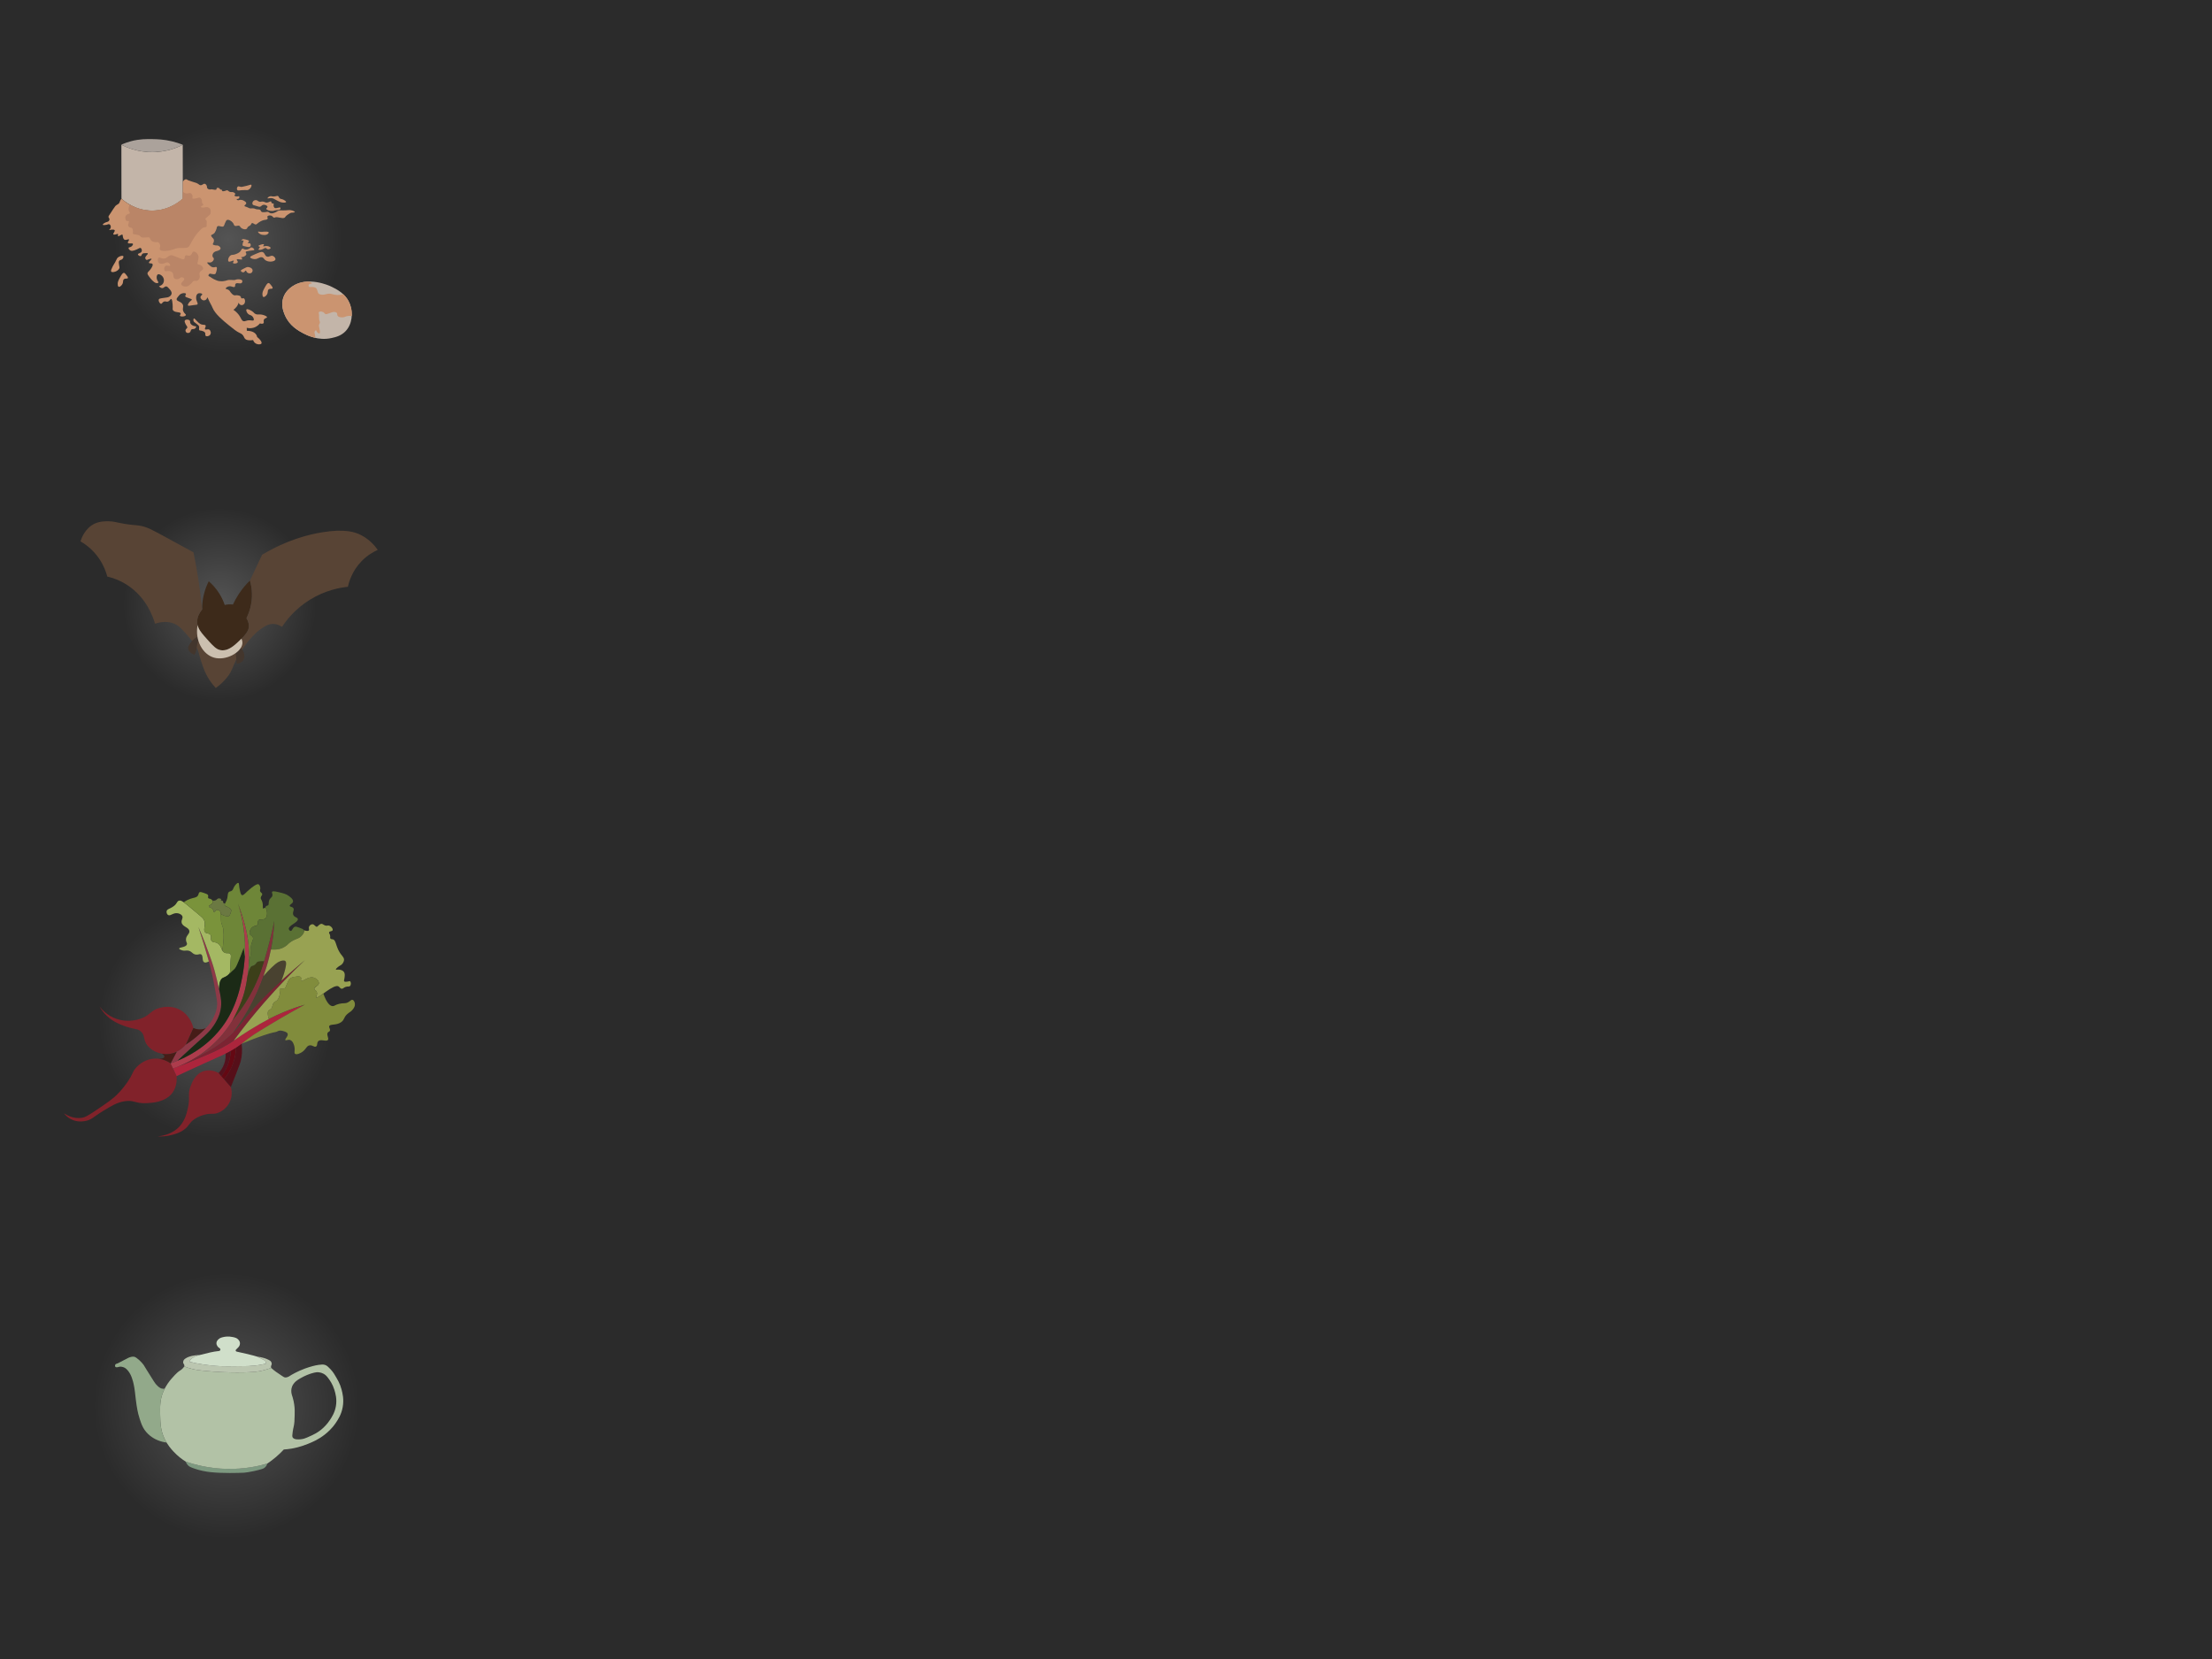 <?xml version="1.0" encoding="utf-8"?>
<!-- Generator: Adobe Illustrator 24.3.0, SVG Export Plug-In . SVG Version: 6.00 Build 0)  -->
<svg version="1.1" id="Layer_1" xmlns="http://www.w3.org/2000/svg" xmlns:xlink="http://www.w3.org/1999/xlink" x="0px" y="0px"
	 viewBox="0 0 1280 960" style="enable-background:new 0 0 1280 960;" xml:space="preserve">
<style type="text/css">
	.st0{fill:#2B2B2B;}
	.st1{fill:url(#SVGID_1_);}
	.st2{fill:url(#SVGID_2_);}
	.st3{fill:#C3B5A9;}
	.st4{fill:#ABA29B;}
	.st5{fill:#CB9470;}
	.st6{fill:#BA8567;}
	.st7{fill:url(#SVGID_3_);}
	.st8{fill:#3D2A1A;}
	.st9{fill:#584435;}
	.st10{fill:#43362D;}
	.st11{fill:#CBBFAF;}
	.st12{fill:#81222A;}
	.st13{fill:#AC253C;}
	.st14{fill:#AD3C4C;}
	.st15{fill:#7B2432;}
	.st16{fill:#8E3947;}
	.st17{fill:#560F19;}
	.st18{fill:#54111D;}
	.st19{fill:#640813;}
	.st20{fill:#82313B;}
	.st21{fill:#471C17;}
	.st22{fill:#A4B863;}
	.st23{fill:#1B2A16;}
	.st24{fill:#3C3F19;}
	.st25{fill:#7A933B;}
	.st26{fill:#6E8638;}
	.st27{fill:#6B7942;}
	.st28{fill:#5A7134;}
	.st29{fill:#494230;}
	.st30{fill:#98A252;}
	.st31{fill:#818C3C;}
	.st32{fill:url(#SVGID_4_);}
	.st33{fill:#7D9980;}
	.st34{fill:#B2C2A6;}
	.st35{fill:#92A98A;}
	.st36{fill:#BBC6B0;}
	.st37{fill:#D0DFCA;}
</style>
<rect x="0" class="st0" width="1280" height="960"/>
<radialGradient id="SVGID_1_" cx="124.675" cy="590.878" r="134.717" gradientUnits="userSpaceOnUse">
	<stop  offset="0" style="stop-color:#545454"/>
	<stop  offset="0.502" style="stop-color:#2B2B2B"/>
</radialGradient>
<circle class="st1" cx="124.67" cy="590.88" r="67.36"/>
<radialGradient id="SVGID_2_" cx="132.022" cy="138.34" r="131.631" gradientUnits="userSpaceOnUse">
	<stop  offset="0" style="stop-color:#545454"/>
	<stop  offset="0.502" style="stop-color:#2B2B2B"/>
</radialGradient>
<circle class="st2" cx="132.02" cy="138.34" r="65.82"/>
<g>
	<path class="st3" d="M70.28,114.92c-0.01-10.39-0.03-20.77-0.04-31.16c3.12,1.59,9.52,4.32,18.03,4.27
		c8.2-0.05,14.38-2.66,17.48-4.23c0.01,10.37,0.02,20.74,0.03,31.11c-1.43,1.32-7.76,6.89-17.55,6.96
		C78.18,121.95,71.67,116.2,70.28,114.92z"/>
	<path class="st4" d="M70.24,83.76c0.17,0.08,0.42,0.2,0.71,0.35c0.8,0.38,1.47,0.68,1.72,0.8c1.43,0.63,3.19,1.19,3.4,1.25
		c3.12,0.99,5.77,1.38,6.36,1.47c2.35,0.34,4.35,0.41,5.83,0.4c0.68,0,5.93-0.07,11.39-1.76c2.2-0.68,4.01-1.46,5.35-2.1
		c0.25-0.12,0.5-0.24,0.74-0.37c-0.26-0.12-0.53-0.23-0.79-0.35c-1.31-0.49-3.14-1.11-5.37-1.65c-4.84-1.17-8.64-1.25-11.23-1.3
		c-3.63-0.06-7.55-0.1-12.47,1.2c-2.1,0.56-3.81,1.2-5.01,1.71C70.67,83.54,70.45,83.65,70.24,83.76z"/>
</g>
<path class="st5" d="M125.79,131c0.99-0.76,2.6,0.72,3.6-0.08c0.33-0.26,0.19-0.45,0.86-1.91c0.47-1.01,0.7-1.52,1.01-1.68
	c0.94-0.48,2.65,0.43,3.54,1.63c0.67,0.89,0.46,1.38,1.05,1.68c0.94,0.48,2.02-0.48,2.82,0.14c0.24,0.18,0.17,0.28,0.43,0.62
	c0.85,1.1,2.78,1.66,3.64,1.01c0.44-0.34,0.27-0.74,0.91-1.29c0.43-0.37,0.6-0.26,1.05-0.62c0.78-0.62,0.62-1.21,1.1-1.39
	c0.7-0.26,1.28,0.86,2.3,0.77c0.44-0.04,0.4-0.26,1.44-1.01c1.71-1.23,3.09-1.54,3.43-1.58c0.07-0.01,0.22-0.03,0.52-0.08
	c0.62-0.1,0.67-0.11,0.75-0.14c0.07-0.03,0.62-0.25,0.69-0.67c0.07-0.4-0.35-0.63-0.24-1.03c0.04-0.15,0.15-0.25,0.22-0.32
	c0.45-0.42,1.41-0.54,2.21-0.18c0.8,0.36,0.87,1.05,1.52,1.08c0.29,0.01,0.35-0.11,0.79-0.21c0.65-0.15,1.17-0.03,1.64,0.06
	c1.93,0.38,2.9,0.57,3.58,0.19c0.47-0.26,0.21-0.4,1.11-1.21c0.47-0.43,0.96-0.72,1.94-1.32c0.2-0.12,0.43-0.26,0.77-0.34
	c0.34-0.08,0.5-0.04,0.85-0.06c0.45-0.03,1.26-0.17,1.3-0.4c0.04-0.25-0.84-0.65-1.62-0.87c-1.86-0.54-2.54,0.06-5.56-0.04
	c-0.99-0.03-1.36-0.11-2.04,0.07c-1,0.27-1.07,0.67-2.26,1.15c-0.81,0.33-1.87,0.75-2.84,0.35c-0.58-0.24-0.59-0.55-1.21-0.71
	c-0.58-0.15-0.75,0.07-1.79,0.15c-0.9,0.07-1.61,0.12-2.07-0.3c-0.35-0.32-0.22-0.61-0.61-0.94c-0.43-0.37-0.97-0.34-1.42-0.35
	c-1.51-0.05-1.38-0.51-2.73-0.61c-1.14-0.08-1.27,0.19-2.08-0.05c-0.51-0.15-0.5-0.27-1.44-0.65c-1.05-0.43-1.41-0.42-1.48-0.68
	c-0.13-0.48,1.02-0.84,1.02-1.59c0-0.6-0.72-1.05-1.14-1.31c-0.75-0.47-2.08-0.89-2.99-0.51c-0.09,0.04-0.31,0.14-0.59,0.11
	c-0.46-0.04-0.89-0.41-0.84-0.6c0.06-0.25,0.83,0.01,1.29-0.46c0.32-0.33,0.42-0.94,0.2-1.17c-0.27-0.28-0.8,0.18-1.78,0
	c-0.1-0.02-0.92-0.17-0.98-0.54c-0.05-0.3,0.47-0.45,0.49-0.83c0.02-0.51-0.89-0.93-1-0.98c-0.93-0.41-1.27,0.05-2.2-0.29
	c-0.89-0.33-0.88-0.88-1.56-0.9c-0.49-0.02-0.56,0.27-1.56,0.46c-0.54,0.11-0.95,0.18-1.2-0.05c-0.26-0.24-0.13-0.62-0.42-0.78
	c-0.23-0.13-0.4,0.06-0.68-0.07c-0.26-0.12-0.25-0.33-0.46-0.56c-0.41-0.45-1.28-0.58-1.61-0.27c-0.25,0.24-0.04,0.59-0.32,0.85
	c-0.09,0.09-0.27,0.19-1,0.12c-0.97-0.08-1.06-0.29-1.71-0.29c-0.66,0-0.71,0.21-1.22,0.12c-0.12-0.02-0.8-0.13-1.2-0.66
	c-0.43-0.57-0.08-1.01-0.49-1.73c-0.08-0.14-0.41-0.72-0.98-0.88c-0.89-0.25-1.31,0.81-2.42,0.81c-0.82,0-0.85-0.59-2.44-1.29
	c-0.11-0.05-0.08-0.03-2.25-0.71c-2.09-0.65-2.21-0.69-2.47-0.83c-0.79-0.42-0.95-0.61-1.37-0.61c-0.79,0.01-1.42,0.81-1.83,1.49
	c0,2.38,0,4.75,0.01,7.13c0,0.86,0,1.71,0,2.57c-0.44,0.4-1.03,0.91-1.74,1.46c-0.64,0.49-1.92,1.43-3.68,2.37
	c-2.32,1.24-4.29,1.86-5.11,2.1c-2.29,0.67-4.23,0.89-5.45,0.97c-1.36,0.09-2.53,0.07-3.44,0.01c-1.07-0.07-2.33-0.22-3.73-0.52
	c-0.59-0.13-1.68-0.38-3-0.84c-0.55-0.19-1.63-0.58-2.94-1.22c-1.32-0.64-2.34-1.27-2.99-1.69c-0.98-0.64-2.16-1.5-3.41-2.63
	c-0.18,0.23-0.43,0.59-0.67,1.06c-0.34,0.66-0.33,0.91-0.51,1.29c-0.46,0.98-1.21,0.82-2.32,1.9c-0.19,0.19-0.59,0.79-1.39,1.98
	c-0.9,1.35-0.65,1.05-1.37,2.12c-1,1.5-1.35,1.86-1.22,2.39c0.12,0.49,0.52,0.61,0.54,1.18c0.02,0.56-0.36,0.98-0.43,1.06
	c-0.44,0.5-0.89,0.41-1.73,0.76c-0.9,0.38-1.82,1.07-1.73,1.36c0.1,0.29,1.24,0.24,2.06,0.07c0.95-0.2,1.27-0.53,1.76-0.33
	c0.58,0.23,0.77,0.95,0.8,1.06c0.2,0.8-0.22,1.7-1.03,2.32c2.27-0.48,3.12-0.32,3.32,0.07c0.33,0.64-1.13,1.93-0.76,2.39
	c0.21,0.26,0.88,0.13,1.36,0.03c0.75-0.15,1.05-0.41,1.26-0.26c0.31,0.24-0.17,1.03,0.1,1.26c0.43,0.36,2.02-1.23,2.56-0.83
	c0.16,0.12,0.09,0.33,0.17,0.86c0.03,0.22,0.22,1.47,0.83,1.93c0.88,0.66,2.44-0.48,2.76-0.03c0.29,0.4-0.93,1.39-0.63,1.99
	c0.35,0.72,2.6-0.1,2.92,0.56c0.18,0.37-0.32,1.04-0.73,1.39c-0.82,0.7-1.62,0.44-1.79,0.9c-0.18,0.48,0.49,1.33,1.29,1.63
	c0.44,0.16,0.92,0.17,1.93-0.13c2.39-0.71,3.08-1.74,3.78-1.39c0.57,0.28,0.84,1.31,0.56,1.99c-0.44,1.09-2.11,0.99-2.16,1.63
	c-0.04,0.54,1.1,1.26,1.73,1c0.51-0.22,0.32-0.94,1-1.39c0.31-0.21,0.69-0.23,1.43-0.27c0.94-0.05,1.43-0.07,1.56,0.17
	c0.28,0.53-1.69,1.57-1.46,2.82c0.07,0.38,0.34,0.78,0.7,0.9c0.35,0.12,0.6-0.11,1.36-0.37c0.32-0.11,1.41-0.47,1.56-0.23
	c0.22,0.34-1.78,1.65-1.49,2.32c0.23,0.53,1.63,0.03,2.05,0.68c0.55,0.85-1.05,2.9-1.34,3.28c-0.91,1.17-1.48,1.35-1.56,2.08
	c-0.04,0.39,0.07,0.77,1.12,2.16c2.44,3.23,3.6,3.45,3.95,3.5c0.16,0.02,0.98,0.14,1.19-0.22c0.23-0.39-0.52-0.93-0.82-2.01
	c-0.26-0.93-0.2-2.33,0.52-2.76c0.79-0.46,2.15,0.38,2.83,1.27c0.68,0.89,1,2.24,0.45,3.5c-0.73,1.66-2.47,1.99-2.61,2.01
	c0.8,0.93,1.45,1.14,1.94,1.12c0.96-0.05,1.31-1.02,2.23-0.97c0.59,0.03,0.99,0.47,1.64,1.19c0.82,0.91,1.76,1.95,1.49,3.13
	c-0.21,0.93-1.06,1.46-1.37,1.64c-0.61,0.38-1.1,0.41-2.43,0.59c-3.11,0.41-3.36,0.59-3.5,0.82c-0.51,0.84,0.39,2.62,1.19,2.68
	c0.65,0.05,0.8-1.04,1.94-1.34c0.84-0.22,1.1,0.29,1.94,0.07c1.22-0.31,1.48-1.6,2.01-1.49c0.57,0.12,0.71,1.75,0.82,3.05
	c0.21,2.52-0.2,2.8,0.22,3.43c1.04,1.55,4.2,0.8,4.47,1.86c0.13,0.54-0.63,0.93-0.45,1.34c0.33,0.72,3.17,0.51,3.43-0.37
	c0.16-0.54-0.81-0.81-1.41-2.08c-0.82-1.73,0.3-2.6-0.37-4.02c-0.89-1.87-3.5-1.74-3.57-3.05c-0.03-0.45,0.31-0.87,0.97-1.71
	c0.46-0.58,0.89-1.13,1.64-1.49c1.04-0.5,2.48-0.53,2.76,0c0.23,0.45-0.55,0.95-0.33,1.54c0.13,0.34,0.49,0.44,2.14,1.03
	c1.39,0.49,1.59,0.58,1.63,0.77c0.09,0.49-1.1,0.77-1.89,2.14c-0.23,0.4-0.56,0.97-0.34,1.29c0.24,0.35,0.95,0.11,2.92-0.17
	c2.07-0.3,2.36-0.19,2.57-0.51c0.52-0.78-0.89-1.81-0.77-3.95c0.03-0.52,0.08-1.59,0.86-2.14c0.93-0.67,2.51-0.29,2.66,0.26
	c0.13,0.49-0.97,0.81-1.01,1.68c-0.04,0.83,0.9,1.92,2.03,1.89c0.7-0.02,1.41-0.47,1.66-1.06c0.13-0.31,0.1-0.6,0.22-0.62
	c0.23-0.05,0.62,0.93,0.7,1.12c0.67,1.66,1.7,3.16,2.37,4.82c1.49,3.65,6.06,7.38,9.43,10.13c2.26,1.84,4.62,3.77,6.35,4.48
	c0.19,0.08,0.72,0.29,1.27,0.75c1.03,0.88,1.13,1.81,1.61,2.44c0.52,0.69,1.73,1.33,4.82,0.91c0.1,0.31,0.49,1.41,1.61,2.03
	c1.16,0.64,2.84,0.6,3.21-0.07c0.4-0.72-0.61-2.25-2.51-3.77c-0.08-0.47-0.23-0.85-0.4-1.15c-1.36-2.46-5.16-2.42-5.54-2.41
	c-0.02-0.58-0.05-1.16-0.07-1.75c0.65,0.18,2.11,0.48,3.84,0c2.14-0.59,3.37-2,3.77-2.51c1.33,0.34,1.86,0.14,2.1-0.14
	c0.44-0.51-0.17-1.26,0.28-2.1c0.5-0.93,1.71-0.84,1.75-1.33c0.04-0.52-1.33-1.11-2.44-1.4c-2.17-0.55-2.91,0.17-4.33-0.56
	c-0.9-0.46-0.7-0.8-1.96-1.61c-0.87-0.56-2.66-1.48-3.14-0.98c-0.39,0.41,0.06,1.77,0.91,2.58c0.91,0.87,1.66,0.55,2.51,1.47
	c0.64,0.69,1.06,1.79,0.7,2.24c-0.3,0.37-0.93,0.03-2.24,0c-2.16-0.04-2.63,0.85-3.7,0.49c-1.06-0.36-1.13-1.4-2.24-3.07
	c-0.63-0.95-1.68-2.24-3.49-3.49c0.49-0.33,1.18-0.89,1.82-1.75c0.68-0.91,1.01-1.79,1.19-2.37c0.22,0.74,0.79,1.28,1.47,1.4
	c0.83,0.15,1.45-0.41,1.54-0.49c1.05-0.97,0.76-3.05,0-3.42c-0.48-0.24-1.06,0.28-1.47-0.07c-0.27-0.23-0.11-0.52-0.35-0.91
	c-0.35-0.57-1.14-0.68-1.75-0.77c-1.2-0.17-1.46,0.22-2.24-0.07c-0.45-0.17-0.72-0.44-1.26-0.98c-1.01-1.02-0.88-1.43-1.61-1.96
	c-0.92-0.67-1.74-0.46-1.82-0.84c-0.08-0.41,0.81-1.12,1.82-1.33c1.61-0.33,2.64,0.82,3.35,0.28c0.57-0.43,0.04-1.25,0.63-1.82
	c0.87-0.84,2.63,0.39,3.49-0.49c0.33-0.34,0.43-0.89,0.28-1.26c-0.34-0.8-1.94-0.88-2.86-0.77c-0.88,0.11-0.98,0.38-1.96,0.42
	c-0.45,0.02-0.54-0.04-1.61-0.07c-0.72-0.02-1.08-0.03-1.4,0c-0.78,0.08-0.93,0.26-1.89,0.49c-0.99,0.24-1.77,0.27-1.96,0.28
	c-1.19,0.04-2.06-0.17-2.24-0.21c-0.55-0.14-0.92-0.29-1.54-0.56c-0.47-0.2-1.19-0.51-2.03-1.05c-0.73-0.46-0.71-0.56-1.26-0.84
	c-0.45-0.22-0.68-0.26-0.77-0.49c-0.15-0.37,0.17-0.98,0.63-1.19c0.34-0.15,0.54,0.01,1.4,0.14c0.87,0.13,1.46,0.22,1.89-0.07
	c0.13-0.09,0.32-0.27,0.56-1.19c0.34-1.3,0.61-2.33,0.14-2.72c-0.45-0.38-1,0.3-2.17,0.07c-0.79-0.16-1.31-0.62-2.03-1.26
	c-0.47-0.42-1.28-1.14-1.12-1.47c0.18-0.36,1.26,0.3,2.37-0.21c0.88-0.4,1.58-1.43,1.4-2.17c-0.12-0.46-0.49-0.45-0.7-1.05
	c-0.25-0.73,0.07-1.44,0.14-1.61c0.37-0.83,1.09-1.19,1.36-1.33c0.58-0.29,0.7-0.14,1.43-0.42c0.61-0.23,1.57-0.6,1.68-1.26
	c0.11-0.67-0.68-1.48-1.47-1.75c-0.6-0.2-0.86,0.04-1.89-0.21c-0.58-0.14-1-0.25-1.12-0.56c-0.14-0.38,0.35-0.6,0.56-1.47
	c0.04-0.19,0.22-0.95-0.14-1.61c-0.15-0.28-0.24-0.24-0.63-0.7c-0.51-0.59-0.83-0.98-0.77-1.33c0.08-0.47,0.76-0.4,1.54-1.05
	c0.55-0.45,0.79-0.96,1.19-1.82C125.64,131.79,125.29,131.38,125.79,131z"/>
<path class="st5" d="M133.3,147.89c0.95-0.74,1.48-0.11,3.35-0.92c1.09-0.47,2.07-0.89,2.7-1.89c0.35-0.55,0.45-1.06,0.92-1.19
	c0.47-0.13,0.66,0.31,1.46,0.49c1.04,0.22,2.02-0.25,2.27-0.38c0.81-0.4,0.83-0.76,1.35-0.81c0.89-0.09,1.93,0.89,1.78,1.4
	c-0.08,0.27-0.56,0.22-2.48,0.49c-1.91,0.26-2.38,0.43-2.48,0.76c-0.12,0.39,0.42,0.6,0.38,1.19c-0.06,0.79-1.12,1.36-1.73,1.57
	c-0.52,0.18-0.99,0.18-1.3,0.16c0.41,0.48,0.75,0.98,0.59,1.24c-0.34,0.58-2.75-0.43-3.08,0.16c-0.21,0.38,0.73,0.97,0.54,1.57
	c-0.26,0.8-2.39,1.05-2.7,0.49c-0.22-0.4,0.59-1.06,0.38-1.35c-0.32-0.44-2.31,1-2.97,0.43C131.71,150.8,132.09,148.83,133.3,147.89
	z"/>
<path class="st5" d="M147.28,149.94c2.1,0.07,2.82-1.43,4.32-1.08c1.14,0.27,1.01,1.2,2.37,1.94c2.03,1.1,5.05,0.5,5.4-0.59
	c0.22-0.68-0.54-1.76-1.46-2.1c-1.3-0.49-2.1,0.78-3.4,0.38c-1.4-0.43-1.13-2.11-2.54-2.64c-0.74-0.28-1.91,0.2-4.21,1.19
	c-2.98,1.27-3.03,1.64-3.02,1.78C144.78,149.37,146.09,149.9,147.28,149.94z"/>
<path class="st5" d="M143.34,154.52c1.11-0.02,2.61,0.61,2.81,1.73c0.1,0.57-0.15,1.2-0.59,1.57c-0.74,0.61-1.94,0.39-2.54-0.16
	c-0.5-0.46-0.47-1.04-0.81-1.08c-0.41-0.04-0.53,0.78-1.19,0.97c-0.69,0.2-1.67-0.41-1.67-0.92c0-0.12,0.05-0.37,1.57-1.13
	C142.18,154.85,142.81,154.53,143.34,154.52z"/>
<path class="st5" d="M145.03,142.22c0.21-0.55-0.06-1.26-0.5-1.46c-0.46-0.22-0.95,0.17-1.08,0c-0.17-0.23,0.73-0.85,0.58-1.39
	c-0.09-0.31-0.68-0.48-1.87-0.79c-1.14-0.3-1.5-0.29-1.83-0.13c-0.38,0.17-0.68,0.51-0.62,0.66c0.1,0.21,0.97-0.19,1.2,0.12
	c0.2,0.26-0.31,0.73-0.5,1.85c-0.08,0.46-0.12,0.69,0,0.93c0.17,0.33,0.51,0.38,1.97,0.69c1.32,0.28,1.67,0.37,2.08,0.15
	C144.55,142.79,144.89,142.61,145.03,142.22z"/>
<path class="st5" d="M149.47,142.38c-0.07-0.42,3-1.47,3.28-0.96c0.15,0.27-0.59,0.82-0.42,1.08c0.17,0.27,1.02-0.26,2.16-0.15
	c1.04,0.09,2.15,0.69,2.12,1.16c-0.02,0.41-0.95,0.85-1.7,0.69c-0.59-0.13-0.59-0.53-1.12-0.66c-0.79-0.19-1.17,0.6-2.58,0.93
	c-0.8,0.18-1.63,0.14-1.7-0.08c-0.04-0.12,0.16-0.21,0.46-0.66c0.23-0.35,0.42-0.62,0.35-0.85
	C150.2,142.51,149.5,142.57,149.47,142.38z"/>
<path class="st5" d="M154.98,135.36c-0.75,0.69-1.82,0.63-2.54,0.58c-0.5-0.03-1.22-0.09-1.97-0.54c-0.65-0.39-1.29-1.07-1.16-1.31
	c0.11-0.2,0.63,0.04,1.73,0.08c0.78,0.03,0.82-0.08,1.81-0.12c1.15-0.04,2.44-0.09,2.62,0.39
	C155.61,134.78,155.09,135.26,154.98,135.36z"/>
<path class="st5" d="M162.15,121.02c0.13-0.19,0.28-0.58,0.12-0.81c-0.45-0.63-2.62,0.8-3.51-0.04c-0.28-0.27-0.43-0.76-0.46-1.12
	c-0.05-0.61,0.24-0.95,0.04-1.2c-0.22-0.27-0.67,0.02-1.04-0.27c-0.37-0.29-0.14-0.73-0.42-0.96c-0.46-0.38-1.28,0.64-2.62,0.62
	c-1.01-0.01-1.13-0.6-2.39-0.62c-0.83-0.01-0.85,0.24-1.5,0.15c-1.11-0.14-1.23-0.89-2.2-0.96c-0.58-0.04-1.38,0.16-1.81,0.81
	c-0.31,0.46-0.46,1.18-0.15,1.7c0.24,0.4,0.57,0.37,2.39,0.93c1.25,0.38,1.32,0.46,1.66,0.42c0.97-0.12,1.06-0.89,2-1.12
	c1.12-0.27,2.49,0.47,2.54,1.12c0.04,0.51-0.74,0.69-0.69,1.16c0.06,0.71,1.96,1.31,3.62,1.23c0.98-0.05,0.8-0.28,2.39-0.46
	C161.14,121.48,161.82,121.51,162.15,121.02z"/>
<path class="st5" d="M137.66,107.93c-0.56,0.35-0.79,1.5-0.33,2.05c0.52,0.62,1.49-0.04,4.43,0c1.09,0.02,1.35,0.11,1.86-0.1
	c1.42-0.58,2.23-2.49,1.81-2.95c-0.2-0.22-0.56,0.02-2.81,0.62c-2.45,0.65-2.97,0.61-3.24,0.57
	C138.46,108.01,138.08,107.68,137.66,107.93z"/>
<path class="st5" d="M159.97,115.85c1.31,0.67,1.98,1.01,2.43,1.14c1.37,0.39,3.02,0.34,3.15-0.1c0.11-0.37-0.87-1.02-1.53-1.33
	c-1.08-0.52-1.61-0.27-2.24-0.86c-0.55-0.52-0.33-0.89-0.81-1.19c-0.64-0.41-1.15,0.19-2.67,0.19c-1.12,0-1.34-0.32-2.1-0.1
	c-0.82,0.24-1.48,0.9-1.38,1.14c0.13,0.32,1.39-0.39,3.05,0.05C158.28,114.91,158.24,114.96,159.97,115.85z"/>
<path class="st5" d="M108.39,189.48c0.08-0.56-0.41-0.76-0.96-1.86c-0.38-0.77-0.8-1.62-0.48-2.15c0.46-0.74,2.34-0.7,2.91,0.1
	c0.32,0.45-0.03,0.77,0.29,1.48c0.43,0.97,1.54,1.39,1.77,1.48c0.89,0.34,1.45,0.16,1.58,0.48c0.13,0.33-0.32,0.9-0.81,1.19
	c-0.74,0.43-1.17,0.01-1.77,0.38c-0.73,0.46-0.4,1.29-1.15,1.81c-0.52,0.36-1.37,0.44-1.91,0c-0.42-0.34-0.58-0.94-0.48-1.43
	C107.55,190.17,108.3,190.14,108.39,189.48z"/>
<path class="st5" d="M115.94,187.47c1.5,0.78,2.64,0.18,3.01,0.86c0.39,0.71-0.68,1.68-0.29,2.2c0.4,0.52,1.6-0.34,2.48,0.24
	c0.75,0.49,1.17,1.93,0.48,2.91c-0.65,0.92-2.05,1.14-2.58,0.67c-0.49-0.44,0.07-1.22-0.53-2.01c-0.36-0.48-0.94-0.67-1.53-0.86
	c-1.01-0.33-1.26-0.08-1.58-0.38c-0.58-0.57,0.2-1.52-0.38-2.58c-0.11-0.2-0.55-0.55-1.43-1.24c-1.1-0.86-1.4-1.01-1.58-1.48
	c-0.23-0.62-0.09-1.42,0.24-1.53c0.3-0.1,0.63,0.44,1.62,1.43C114.85,186.67,115.33,187.16,115.94,187.47z"/>
<path class="st5" d="M69.14,154.86c-0.15,1.16-1.44,1.85-1.73,2.01c-0.92,0.49-2.55,0.92-3.04,0.28c-0.37-0.48,0.06-1.37,0.75-2.8
	c0.52-1.09,0.73-1.18,1.5-2.57c1.03-1.85,0.9-2.11,1.5-2.66c1.09-1.02,2.83-1.38,3.22-0.89c0.26,0.33-0.04,1.06-0.37,1.5
	c-0.69,0.88-1.53,0.52-2.01,1.26c-0.37,0.56-0.23,1.33,0,2.71C69.09,154.47,69.19,154.51,69.14,154.86z"/>
<path class="st5" d="M71.73,157.9c-0.77-0.05-1.37,1.02-2.39,2.82c-1.15,2.03-1.23,2.94-1.23,3.5c0,0.42,0.02,1.49,0.55,1.72
	c0.57,0.24,1.56-0.55,2.08-1.41c0.79-1.3,0.18-2.23,0.94-2.91c0.81-0.73,2.04-0.12,2.31-0.71c0.21-0.45-0.35-1.13-0.92-1.84
	C72.46,158.3,72.16,157.93,71.73,157.9z"/>
<path class="st6" d="M105.77,110.96c0.97,0.8,1.78,0.98,2.34,1c1.04,0.03,1.51-0.49,2.22-0.15c0.61,0.29,0.99,1.02,1.09,1.62
	c0.12,0.77-0.25,1.14,0,1.43c0.09,0.11,0.33,0.27,1.96-0.08c1.52-0.32,1.8-0.57,2.29-0.38c0.8,0.31,1.11,1.34,1.13,1.39
	c0.2,0.69-0.1,1,0.19,1.62c0.27,0.58,0.68,0.6,0.68,0.94c0,0.67-1.58,1.02-1.5,1.39c0.06,0.3,1.15,0.33,1.35,0.34
	c1.27,0.04,1.49-0.36,2.33-0.23c0.09,0.01,1.35,0.23,1.84,1.2c0.23,0.44,0.23,0.9,0.23,1.43c0,0.42,0,0.8-0.15,1.2
	c-0.17,0.45-0.42,0.65-1.66,1.69c-0.84,0.71-1.26,1.07-1.24,1.39c0.02,0.4,0.42,0.42,0.68,1.02c0.16,0.37,0.06,0.51,0.04,1.66
	c-0.03,1.23,0.07,1.54-0.19,1.81c-0.28,0.28-0.67,0.23-1.05,0.26c-1.05,0.09-1.84,0.94-3.42,2.63c-0.31,0.33-1.15,1.25-2.11,2.63
	c-0.55,0.79-0.9,1.4-1.47,2.37c-1.69,2.92-1.75,3.52-2.63,3.99c-0.54,0.28-1.25,0.31-2.67,0.38c-1.48,0.07-1.96-0.13-3.16,0.04
	c-1.03,0.15-1.71,0.45-2.22,0.64c-2.8,1.06-7.42,1.61-8.16,0.23c-0.39-0.71,0.53-1.43,0.04-2.9c-0.1-0.28-0.35-1.04-1.01-1.35
	c-0.54-0.26-0.83,0.03-1.73-0.04c-0.27-0.02-1.34-0.1-2.14-0.78c-0.88-0.76-0.63-1.6-1.44-1.97c-0.23-0.11-0.33-0.07-1.52,0
	c-1.54,0.1-2.32,0.14-2.67,0c-0.8-0.32-0.65-0.79-1.64-1.23c-0.39-0.17-0.82-0.25-1.68-0.41c-1.26-0.23-1.56-0.17-1.77-0.45
	c-0.26-0.36,0.08-0.66,0-1.6c-0.03-0.42-0.11-1.32-0.7-1.77c-0.46-0.34-0.76-0.06-1.36-0.45c-0.14-0.09-0.7-0.49-0.78-1.11
	c-0.03-0.27,0.05-0.34,0.29-1.19c0.27-0.99,0.22-1.12,0.16-1.19c-0.23-0.31-0.79,0.08-1.27-0.16c-0.77-0.39-1.11-2.22-0.37-3.2
	c0.71-0.94,2.09-0.7,2.22-1.4c0.08-0.42-0.43-0.56-0.66-1.48c-0.15-0.6-0.07-1.1,0-1.56c0.06-0.41,0.21-1.05,0.6-1.76
	c0.74,0.42,1.64,0.89,2.7,1.34c1.39,0.6,2.53,0.95,3.12,1.12c1.54,0.44,2.82,0.66,3.6,0.77c0.93,0.13,2.21,0.25,3.72,0.24
	c1.72-0.01,3.18-0.2,4.27-0.39c0.85-0.15,2.35-0.46,4.14-1.09c0.52-0.19,1.67-0.61,3.08-1.31c1.81-0.91,3.12-1.82,3.76-2.28
	c0.96-0.7,1.73-1.36,2.3-1.88C105.77,113.59,105.77,112.27,105.77,110.96z"/>
<path class="st6" d="M94.84,149.62c2.03-0.09,2.28-1.79,4.23-1.93c0.51-0.04,1.69,0.43,4.05,1.38c2.03,0.82,2.86,1.23,3.4,0.83
	c0.63-0.47,0.14-1.52,0.83-2.02c0.7-0.51,1.5,0.37,2.57,0c1.3-0.45,1.13-2.1,2.11-2.3c1.07-0.22,2.73,1.44,2.85,3.03
	c0.05,0.69-0.17,1.67-0.37,2.57c-0.19,0.84-0.35,1.3-0.09,1.65c0.28,0.37,0.71,0.2,1.38,0.46c0.88,0.34,1.77,1.28,1.75,2.11
	c-0.03,1.07-1.55,1.04-2.02,2.48c-0.4,1.2,0.46,1.8-0.09,3.13c-0.1,0.23-0.43,1.02-1.2,1.38c-0.78,0.37-1.18-0.1-2.02,0.18
	c-0.78,0.26-0.78,0.77-1.84,1.75c-0.7,0.65-1.41,1.3-2.39,1.47c-1.27,0.22-2.93-0.39-3.13-1.29c-0.26-1.17,2.09-2.16,1.75-3.22
	c-0.18-0.55-1.02-0.9-1.65-0.83c-0.68,0.08-0.79,0.61-1.56,0.92c-0.68,0.27-1.73,0.31-2.39-0.18c-1.12-0.84-0.23-2.6-1.47-3.68
	c-0.53-0.46-1.19-0.58-1.56-0.64c-1.35-0.25-1.96,0.38-2.48,0c-0.68-0.49-0.66-2.3,0.18-2.94c0.93-0.71,2.45,0.31,2.76-0.18
	c0.26-0.42-0.47-1.7-1.47-1.93c-0.86-0.2-1.2,0.55-2.67,0.74c-0.58,0.08-1.7,0.22-2.39-0.46c-0.81-0.79-0.78-2.44-0.09-2.94
	C92.48,148.67,93.23,149.69,94.84,149.62z"/>
<path class="st3" d="M168.95,165.86c-1.08,0.77-3.78,2.74-5.01,6.32c-1.54,4.47,0.19,8.52,0.93,10.26
	c2.65,6.23,8.09,9.11,10.57,10.42c2.21,1.17,8.69,4.48,16.46,2.74c2.25-0.5,5.47-1.22,8.09-3.98c3.99-4.2,4.24-10.62,2.67-15.2
	c-2.21-6.44-7.99-9.16-11.26-10.72C190.66,165.35,177.9,159.5,168.95,165.86z"/>
<path class="st5" d="M178.94,162.91c1.29,0.63,1.56,0.92,1.52,1.07c-0.08,0.28-1.13-0.02-1.64,0.58c-0.32,0.38-0.34,1.04-0.06,1.34
	c0.23,0.24,0.59,0.19,1.05,0.18c0.77-0.02,2.31-0.07,3.1,0.64c0.34,0.31,0.52,0.83,0.88,1.87c0.24,0.69,0.21,0.84,0.41,1.11
	c0.27,0.36,0.79,0.72,2.05,0.82c1.59,0.12,2.2-0.35,3.57-0.53c2.15-0.28,2.62,0.63,5.32,0.7c1.43,0.04,2.64-0.18,3.5-0.41
	c0.59,0.55,1.37,1.35,2.12,2.44c0.38,0.55,1.63,2.41,2.34,5.19c0.5,1.95,0.56,3.67,0.49,4.98c-0.5-0.09-1.28-0.18-2.2-0.06
	c-1.5,0.2-1.8,0.74-3.1,0.82c-0.23,0.01-2.32,0.12-2.98-0.99c-0.36-0.61,0.02-1.06-0.41-1.58c-0.55-0.66-1.7-0.56-2.1-0.53
	c-0.55,0.05-0.68,0.17-2.34,0.76c-1.47,0.52-1.71,0.54-1.99,0.47c-0.7-0.19-0.65-0.73-1.46-1.17c-0.9-0.48-2.17-0.47-2.51,0.06
	c-0.18,0.28,0.04,0.47,0.12,1.46c0.07,0.96-0.06,1.75-0.06,1.75c0.01,0,0.03-0.53,0.06-0.53c0.03,0-0.03,0.61,0.06,1.34
	c0.15,1.19,0.53,1.38,0.41,2.1c-0.09,0.55-0.33,0.55-0.47,1.17c-0.15,0.65,0.02,1.11,0.18,1.81c0.19,0.84,0.64,2.86,0.12,3.16
	c-0.34,0.19-1.13-0.29-1.52-0.88c-0.3-0.44-0.28-0.82-0.53-0.88c-0.28-0.06-0.66,0.34-0.82,0.76c-0.18,0.51,0.01,0.9,0.18,1.64
	c0.1,0.43,0.2,1.08,0.2,1.91c-1.63-0.39-3-0.86-4.07-1.29c-0.39-0.16-2.16-0.87-4.34-2.15c-0.7-0.41-1.67-0.99-2.86-1.89
	c-0.82-0.62-1.79-1.36-2.87-2.53c-0.39-0.42-1.46-1.62-2.51-3.44c-1.02-1.78-1.51-3.26-1.64-3.67c-0.36-1.14-0.83-2.63-0.8-4.65
	c0.03-2.22,0.65-3.84,0.83-4.27c0.69-1.72,1.63-2.83,2.1-3.38c1.06-1.24,2.09-1.96,2.71-2.39c0.56-0.39,2.03-1.36,4.16-2.07
	C175.4,163.01,177.46,162.87,178.94,162.91z"/>
<path class="st5" d="M155.46,163.79c-0.77-0.05-1.37,1.02-2.39,2.82c-1.15,2.03-1.23,2.94-1.23,3.5c0,0.42,0.02,1.49,0.55,1.72
	c0.57,0.24,1.56-0.55,2.08-1.41c0.79-1.3,0.18-2.23,0.94-2.91c0.81-0.73,2.04-0.12,2.31-0.71c0.21-0.45-0.35-1.13-0.92-1.84
	C156.2,164.2,155.89,163.82,155.46,163.79z"/>
<radialGradient id="SVGID_3_" cx="127.142" cy="349.881" r="111.492" gradientUnits="userSpaceOnUse">
	<stop  offset="0" style="stop-color:#545454"/>
	<stop  offset="0.502" style="stop-color:#2B2B2B"/>
</radialGradient>
<circle class="st7" cx="127.14" cy="349.88" r="55.75"/>
<path class="st8" d="M142.62,357.74c1.1-2.21,2.59-5.89,3.05-10.66c0.46-4.84-0.34-8.78-1.02-11.17c-2.06,2-4.4,4.64-6.6,8.02
	c-1.35,2.08-2.42,4.08-3.25,5.89c-0.67-0.09-1.5-0.15-2.44-0.1c-0.9,0.05-1.68,0.19-2.32,0.35c-0.62-1.83-1.56-4.07-3.03-6.45
	c-2.07-3.34-4.41-5.7-6.22-7.25c-1.02,2.01-2.18,4.75-2.95,8.13c-0.73,3.2-0.9,6.03-0.88,8.21c-1.03,1.21-2.87,3.76-2.87,7.09
	c0.01,3.74,2.35,6.34,5.74,10.12c3.52,3.92,5.29,5.89,7.89,6.3c4.57,0.72,8.41-3.1,12.35-7.01c3.41-3.39,3.83-5.38,3.9-6.53
	C144.14,360.47,143.22,358.69,142.62,357.74z"/>
<path class="st9" d="M124.84,398.1c3.3-2.3,5.41-4.67,6.67-6.3c0.46-0.6,1.17-1.49,1.91-2.8c1.47-2.64,1.7-4.75,4.93-10.34
	c0,0,4.34-7.53,10.2-12.8c0.32-0.28,0.97-0.86,1.89-1.53c2.1-1.52,4.35-3.15,7.16-3.29c0.9-0.04,3.04,0.01,5.59,1.71
	c2.49-3.79,7.55-10.43,16.23-15.77c8.91-5.48,17.35-6.96,21.89-7.43c0.66-2.96,2.49-9.24,7.95-14.85c3.36-3.45,6.9-5.41,9.33-6.51
	c-1.74-2.46-4.73-5.94-9.4-8.41c-3.52-1.87-9.48-3.95-22.85-1.75c-7.85,1.29-20.41,4.42-34.68,12.99
	c-2.34,4.96-4.68,9.93-7.01,14.89c0.15,0.52,0.32,1.18,0.49,1.97c0.35,1.63,0.49,2.92,0.55,3.49c0.27,2.8,0.07,5.17-0.12,6.65
	c-0.08,0.61-0.29,2.1-0.8,4c-0.64,2.39-1.46,4.33-2.14,5.73c0.19,0.31,0.43,0.72,0.65,1.23c0.2,0.46,0.43,0.96,0.57,1.66
	c0.1,0.47,0.12,0.84,0.14,1.18c0.03,0.49,0.05,0.87-0.02,1.35c-0.08,0.57-0.25,0.98-0.4,1.36c-0.24,0.59-0.51,1.04-0.76,1.43
	c0,0-0.05,0.08-0.11,0.16c-0.72,1.07-1.91,2.35-1.91,2.35c-0.64,0.69-1.12,1.16-1.86,1.88c-0.39,0.38-0.85,0.83-1.49,1.41
	c-0.69,0.64-1.15,1.06-1.84,1.6c-0.77,0.61-1.37,1.02-1.81,1.3c-0.32,0.21-0.54,0.33-0.64,0.38c-0.34,0.19-0.82,0.46-1.49,0.71
	c-0.53,0.2-0.95,0.3-1.09,0.33c-0.66,0.15-1.18,0.19-1.31,0.19c-0.36,0.02-1.01,0.05-1.83-0.13c-0.71-0.15-1.24-0.4-1.5-0.53
	c-0.32-0.16-0.57-0.33-0.75-0.45c-0.4-0.26-0.67-0.49-0.94-0.71c-0.46-0.38-0.78-0.69-0.99-0.89c-0.19-0.19-0.33-0.33-0.56-0.56
	c-0.2-0.21-0.35-0.37-0.79-0.84c-0.45-0.48-0.67-0.72-0.76-0.81c-0.34-0.38-0.38-0.42-1.09-1.21c-0.33-0.37-0.32-0.35-0.5-0.55
	c-0.18-0.2-0.49-0.54-0.87-0.98c-0.44-0.51-0.73-0.83-1.09-1.26c-0.41-0.49-0.67-0.8-1.01-1.26c-0.3-0.4-0.7-0.93-1.13-1.67
	c-0.26-0.44-0.41-0.76-0.48-0.9c-0.08-0.16-0.23-0.49-0.37-0.88c-0.1-0.26-0.34-0.96-0.44-1.9c-0.02-0.16-0.1-0.9-0.01-1.88
	c0.08-0.89,0.27-1.55,0.33-1.75c0.15-0.49,0.3-0.85,0.42-1.13c0.08-0.18,0.36-0.81,0.84-1.59c0.3-0.48,0.7-1.07,1.23-1.7
	c-0.32-3.27-0.7-6.6-1.14-10c-1.05-8.11-2.37-15.82-3.87-23.09c-6.68-3.62-11.59-6.3-14.21-7.74c-10.14-5.55-12.73-7.04-17.33-7.74
	c-2.59-0.39-3.86-0.24-8.37-1c-4.78-0.81-6.03-1.44-9.16-1.47c-1.96-0.02-5.01-0.05-8,1.31c-5.58,2.54-7.73,8.43-8.32,10.28
	c2.65,1.54,7.13,4.63,10.82,10.06c2.68,3.94,4,7.71,4.69,10.33c3.19,0.75,7.25,2.14,11.41,4.81c11.22,7.2,15.08,18.55,16.22,22.46
	c5.79-1.91,9.68-0.6,11.09-0.01c2.92,1.21,4.93,3.56,8.96,8.25c1.98,2.31,3.03,3.55,4.07,5.6c1.25,2.47,1.12,3.44,2.59,7.96
	c0.78,2.41,1.58,4.85,2.84,7.39C120.29,392.13,121.98,395,124.84,398.1z"/>
<path class="st10" d="M112.61,379c-0.25-0.1-3.67-1.49-3.77-3.89c-0.04-0.91,0.41-1.61,1.06-2.59c0.68-1.03,1.93-2.62,4.13-4.07
	c0.28,0.69,0.55,1.38,0.83,2.06c-0.15,0.37-0.38,0.99-0.59,1.77c-0.45,1.68-0.37,2.52-0.71,4.01
	C113.41,376.92,113.14,377.87,112.61,379z"/>
<path class="st10" d="M136.66,380.36c0.11,1.26,0.21,2.49,0.29,3.71c0.29-0.01,2.53-0.13,3.77-1.95c1.24-1.81,0.53-3.9,0.29-4.6
	c-0.66-1.93-2.08-2.96-2.59-3.3c-0.73,0.65-1.45,1.3-2.18,1.95C136.4,377.54,136.53,378.94,136.66,380.36z"/>
<path class="st11" d="M139.73,369.58c0.4,0.87,0.63,1.82,0.53,2.82c-0.52,5.08-9.53,10.14-16.45,8.14
	c-6.44-1.86-11.13-9.86-9.47-18.81c0.07,0.29,0.2,0.73,0.4,1.25c0.52,1.33,1.2,2.25,1.9,3.2c0.41,0.55,0.75,0.95,1.44,1.76
	c0.46,0.53,0.92,1.05,1.85,2.08c0.81,0.9,1.26,1.39,1.42,1.57c0.56,0.6,0.83,0.9,1.21,1.3c0.75,0.77,1.3,1.28,1.78,1.67
	c0.31,0.25,0.59,0.47,0.89,0.66c0.19,0.13,0.36,0.23,0.45,0.28c0.86,0.5,1.88,0.7,1.96,0.71c1,0.19,1.79,0.09,2.27,0.02
	c1.29-0.18,2.2-0.63,2.88-0.97c0.89-0.44,1.5-0.89,2.16-1.38c0.85-0.63,1.49-1.2,2.03-1.69c0.27-0.25,0.64-0.6,1.36-1.28
	C138.92,370.35,139.39,369.9,139.73,369.58z"/>
<path class="st12" d="M37.04,644.25c2.07,1.32,5.87,3.27,10.26,2.59c1.79-0.28,3.11-0.91,7.47-3.83c7-4.69,10.51-7.04,13.53-10.2
	c1.59-1.67,4.54-4.79,7.23-9.51c1.63-2.87,1.39-3.21,2.59-4.74c2.3-2.94,6.56-5.99,11.94-6.01c4.24-0.02,7.35,1.85,8.67,2.77
	c1.15,2.47,2.31,4.94,3.46,7.41c0.16,2,0.17,6.09-2.39,9.6c-4.05,5.55-11.82,5.88-15.09,6.02c-6.53,0.28-7.08-1.95-12.53-1.12
	c-4.43,0.68-7.75,2.71-12.64,5.7c-5.57,3.41-6.61,5.21-10.52,5.81c-1.26,0.2-4.64,0.67-8.1-1.17
	C38.98,646.53,37.73,645.15,37.04,644.25z"/>
<path class="st12" d="M91.14,657.58c2.65-0.23,8.52-1.15,12.76-5.77c3.19-3.48,4.14-7.63,4.83-10.63c1.44-6.28-0.28-7.49,1.44-12.29
	c0.75-2.1,2.68-7.47,7.67-9.08c3.87-1.25,7.49,0.46,8.67,1.08c2.36,2.71,4.73,5.43,7.09,8.14c0.33,1.21,1.06,4.56-0.48,8.2
	c-1.42,3.37-4.29,5.8-7.23,6.82c-2.87,1-3.64-0.11-7.74,1.04c-1.28,0.36-3.48,1-5.75,2.59c-3.08,2.16-2.71,3.55-5.65,5.81
	c-2.5,1.92-4.97,2.61-7.06,3.19C96.36,657.61,93.39,657.71,91.14,657.58z"/>
<path class="st12" d="M57.58,582.4c1.34,1.74,4.64,5.52,10.24,7.32c6.18,1.99,11.57,0.44,13.45-0.21c5.84-2.01,5.79-4.93,11.29-6.32
	c1.47-0.37,6.46-1.55,11.44,1.06c5.99,3.13,7.62,9.44,7.89,10.57c-1.45,3.21-2.89,6.42-4.34,9.63c-0.63,0.78-4.28,5.13-10.4,5.5
	c-5,0.3-10.28-2.14-12.55-6.06c-1.68-2.88-0.8-4.97-3.09-7.03c-1.57-1.41-2.84-1.21-6.38-2.16c-1.38-0.37-6.6-1.85-10.72-4.74
	C62.58,588.71,59.92,586.43,57.58,582.4z"/>
<path class="st13" d="M100.11,618.25c0,0.01,1.02,2.19,1.03,2.19c0,0.01,1.06,2.27,1.06,2.28c3.59-1.69,9.16-4.3,16.06-7.43
	c10.53-4.78,11.75-5.15,15.29-7.16c8.03-4.55,6.78-5.43,16.78-11.54c4.8-2.93,8.74-5.36,15.02-8.98c4.49-2.59,8.29-4.71,11.03-6.21
	c-7.88,2.3-14.15,4.99-18.68,7.19c-6.83,3.33-12.35,6.86-16.02,9.2c-6.74,4.31-6.23,4.5-10.67,7.07c-4.82,2.79-8.56,4.39-15.85,7.47
	C111.35,613.95,106.25,616.02,100.11,618.25z"/>
<path class="st14" d="M98.73,615.31c0.46,0.98,0.92,1.96,1.37,2.94c5.43-1.88,12.87-5.24,20.28-11.38
	c4.31-3.57,12.75-11.51,18.13-24.23c2.94-6.94,3.95-12.89,4.53-16.49c0.48-2.95,0.7-5.38,0.79-6.39c0,0,0.48-5.8,0.13-11.4
	c-0.72-11.41-5.48-23.54-6.26-25.5c1.7,5.28,3.48,12.61,3.96,21.47c0.22,4.14,0.3,11.36-1.32,20.12
	c-1.14,6.15-3.15,16.97-10.09,27.39C120.35,606.69,105.63,612.93,98.73,615.31z"/>
<path class="st15" d="M113.36,611.93c-0.69,0.43-1.56,0.96-2.59,1.53c-1.99,1.12-3.59,1.87-4.21,2.17
	c-1.98,0.92-3.37,1.46-3.34,1.46c0.85-0.31,2.08-0.77,3.57-1.35c0,0,0,0,0,0c0,0,0,0,0,0c0.3-0.12,0.64-0.25,1-0.39
	c0.37-0.15,0.72-0.28,1.05-0.42c0.37-0.15,0.78-0.31,1.23-0.49c0.53-0.21,0.97-0.39,1.31-0.53c0.18-0.07,0.44-0.18,0.74-0.3
	c0.11-0.04,0.7-0.29,1.39-0.57c0.24-0.1,0.99-0.41,2.74-1.15c1.03-0.43,1.54-0.65,2.29-0.97c0.99-0.42,1.63-0.7,2.47-1.06
	c0.99-0.44,1.88-0.82,3.06-1.37c0.66-0.31,1.55-0.72,2.71-1.31c0.73-0.37,1.31-0.68,1.67-0.87c0.92-0.49,2.09-1.14,3.44-1.94l0,0
	c0.63-0.37,1.27-0.78,1.94-1.22c0.52-0.34,1.01-0.69,1.49-1.03c3.3-4.48,6.81-9.02,10.55-13.61c10.23-12.54,20.6-23.47,30.62-32.95
	c-2.51,2.09-5.84,4.92-9.69,8.35c-1.19,1.05-6.78,6.03-11.35,10.5c-7.95,7.78-11.7,12.3-15.44,17.21
	C135.46,597.55,127.65,605.27,113.36,611.93z"/>
<path class="st12" d="M101.13,611.21"/>
<path class="st16" d="M98.73,615.31c0.64-0.22,1.29-0.45,1.95-0.7c0.7-0.26,1.37-0.53,2.03-0.8c5.91-5.53,10.49-9.68,13.49-12.38
	c3.44-3.1,6.09-5.42,8.47-9.54c0.99-1.71,2.64-4.63,3.19-8.72c0.44-3.24-0.01-5.74-0.71-9.06c-2.23-10.55-3.95-15.73-3.95-15.73
	c-1.87-5.67-4.57-13.14-8.37-21.92c1.59,4.94,2.86,9.09,3.79,12.2c1.78,5.91,2.45,8.48,2.72,9.48c1.27,4.86,1.98,8.31,2.16,9.17
	c0.48,2.36,0.77,4.05,1.23,6.77c0.63,3.71,0.95,5.59,0.95,6.47c0,4.07-1.59,7.18-2.46,8.86c-1.64,3.14-3.51,4.97-6.47,7.79
	c-2.08,1.99-5.13,4.62-9.21,7.27c-0.64,0.77-1.52,1.7-2.71,2.59c-0.93,0.7-1.82,1.2-2.58,1.57
	C101.09,610.85,99.91,613.08,98.73,615.31z"/>
<path class="st17" d="M133.6,629.03c0.75-1.89,1.75-4.4,2.91-7.36c2.21-5.64,2.62-6.82,2.96-8.37c0.45-2.08,0.87-5.22,0.38-9.29
	c-1.08,0.76-2.17,1.53-3.25,2.29c-0.06,1.96-0.33,4.36-1.07,7.01c-1.45,5.22-4.04,8.97-5.88,11.18
	C130.97,626.01,132.28,627.52,133.6,629.03z"/>
<path class="st18" d="M130.54,609.72c1-0.53,2-1.06,3-1.59c-0.08,1.78-0.37,4.13-1.24,6.77c-1.18,3.58-2.93,6.19-4.23,7.83
	c-0.52-0.61-1.04-1.23-1.56-1.84c0.9-0.95,2.37-2.75,3.28-5.44C130.6,613.06,130.62,610.98,130.54,609.72z"/>
<path class="st19" d="M129.65,624.5c1.7-2.05,4.1-5.46,5.59-10.23c0.97-3.09,1.28-5.85,1.35-7.96c-1.02,0.61-2.04,1.22-3.06,1.83
	c-0.05,1.17-0.18,2.44-0.45,3.79c-0.97,4.89-3.25,8.54-5.02,10.81C128.6,623.32,129.12,623.91,129.65,624.5z"/>
<path class="st20" d="M134.47,590.54c-2.13,3.51-5.23,7.87-9.64,12.27c-4.1,4.09-8.15,7.04-11.47,9.12c5.34-2.49,9.26-4.9,11.8-6.61
	c2.41-1.62,4.12-2.98,4.63-3.39c2.17-1.74,3.93-3.37,5.27-4.7c8.49-11.33,13.4-21.84,16.26-29.25c4.57-11.85,6.03-21.34,6.4-23.92
	c0.64-4.5,0.89-8.35,0.99-11.21c-0.57,2.88-1.48,7.16-2.83,12.3c-2.85,10.83-5.68,21.33-12.35,32.66
	C141.64,581.02,138.72,585.53,134.47,590.54z"/>
<path class="st21" d="M111.89,594.83c0.68,0.32,1.83,0.75,3.31,0.82c1.78,0.08,3.16-0.4,3.88-0.71c-1.62,1.69-3.53,3.49-5.75,5.3
	c-2.02,1.65-3.97,3.05-5.78,4.22C108.99,601.25,110.44,598.04,111.89,594.83z"/>
<path class="st21" d="M91.59,612.62c1.99,0.28,3.4-0.38,3.53-1.11c0.14-0.82-1.33-1.71-1.4-1.75c1.02,0.19,2.53,0.36,4.34,0.12
	c1.83-0.24,3.27-0.8,4.21-1.25c-0.57,1.08-1.14,2.16-1.71,3.24c-0.61,1.15-1.22,2.3-1.82,3.44c-0.72-0.5-1.62-1.04-2.72-1.52
	C94.31,613.06,92.75,612.75,91.59,612.62z"/>
<path class="st22" d="M126.77,572.31c0.06-4.4,1.14-5.89,2.15-6.42c0.76-0.4,2.24-0.78,3.56-2.22c1.1-1.19,0.44-2.04,0.94-8.07
	c0.16-1.87,0.44-2.91-0.24-3.61c-0.79-0.81-1.75-0.06-3.14-0.68c-2.27-1-1.53-3.77-3.98-5.36c-1.68-1.09-2.93-0.39-3.69-1.58
	c-0.76-1.19,0.21-2.32-0.61-3.45c-0.82-1.12-2.1-0.43-3.04-1.4c-1.37-1.4,0.39-3.78-0.46-6.57c-0.42-1.39-1.23-2.03-3.84-4.2
	c-8.02-6.67-9.38-8.11-10.96-7.53c-1.26,0.46-0.79,1.51-3,3.17c-2.09,1.57-3.71,1.54-4.03,2.82c-0.2,0.79,0.14,1.86,0.84,2.27
	c1.32,0.78,2.83-1.4,5.45-1.03c0.24,0.03,2.12,0.33,2.75,1.64c0.62,1.27-0.63,2.09-0.39,3.66c0.4,2.61,4.21,2.73,4.49,5.02
	c0.23,1.84-2.13,2.6-1.95,5.17c0.1,1.39,0.83,1.76,0.52,2.59c-0.65,1.76-4.44,1.54-4.47,2.36c-0.02,0.53,1.54,0.98,1.82,1.06
	c1.5,0.41,1.98-0.04,3.23,0.11c2.36,0.29,2.52,2.15,4.82,2.34c1.43,0.12,1.86-0.55,2.72-0.2c1.55,0.63,0.47,3.8,1.84,4.61
	c0.47,0.28,1.27,0.34,2.76-0.49c-0.87-3.07-1.78-6.19-2.73-9.33c-1.08-3.58-2.18-7.1-3.3-10.55c2.89,6.64,5.01,12.26,6.49,16.46
	c0.78,2.21,1.82,5.06,2.84,8.73c0.56,2,1.05,4.02,1.27,4.92C126.01,568.88,126.45,570.85,126.77,572.31z"/>
<path class="st23" d="M102.71,613.81c5.9-2.44,10.29-5.2,13.24-7.32c2.79-2,4.74-3.75,5.46-4.41c1.13-1.03,4.05-3.78,6.89-7.51
	c1.39-1.83,2.43-3.47,2.71-3.91c0.26-0.41,0.76-1.22,1.35-2.27c0.17-0.3,1.06-1.87,1.98-3.82c0.5-1.07,1.89-4.09,3.22-8.33
	c0.98-3.11,1.49-5.46,1.99-7.75c0.94-4.31,1.37-7.55,1.48-8.4c0.34-2.6,0.52-4.83,0.62-6.56c-0.2-1.7-0.41-3.39-0.61-5.09
	c-0.94,2.56-1.81,4.78-2.56,6.61c-1.73,4.25-2.23,5.07-2.98,5.76c-0.22,0.2-2.42,2.18-2.94,2.77c-0.04,0.05-0.23,0.27-0.52,0.53
	c-0.2,0.18-0.37,0.31-0.48,0.39c-0.15,0.12-0.41,0.31-0.74,0.5c-0.28,0.16-0.48,0.24-0.72,0.35c-0.86,0.38-1.29,0.57-1.6,0.81
	c-0.42,0.32-0.61,0.69-0.86,1.14c-0.5,0.92-0.61,1.75-0.75,2.89c-0.06,0.53-0.13,1.25-0.13,2.1c0.5,1.97,0.79,3.62,0.97,4.85
	c0.25,1.66,0.28,2.51,0.29,3.01c0.01,0.66,0,1.72-0.17,3c-0.07,0.53-0.29,2.01-0.91,3.87c-0.51,1.52-1.06,2.59-1.49,3.43
	c-1.17,2.27-2.39,3.91-3.06,4.77c-1.05,1.33-1.91,2.17-3.27,3.51c-1.08,1.06-1.34,1.25-4.35,3.96c-1.59,1.43-2.79,2.53-3.85,3.5
	c-0.49,0.45-2.07,1.89-4.08,3.76c-0.39,0.36-1.22,1.13-2.26,2.1C103.87,612.73,103.24,613.32,102.71,613.81z"/>
<path class="st24" d="M134.47,590.54c3.13-3.69,6.57-8.35,9.8-14.02c4.31-7.57,6.91-14.65,8.54-20.33c-3-0.22-4.09,0.38-4.51,0.99
	c-0.15,0.22-0.44,0.78-1.1,1.21c-0.57,0.37-1.09,0.44-1.26,0.48c-0.56,0.13-1.6,0.81-2.59,5.3c-0.39,1.76-0.4,2.45-0.67,4.19
	c0,0-0.37,2.37-1.32,5.98C139.67,580.76,134.77,590,134.47,590.54z"/>
<path class="st25" d="M128.64,550.01c0.36-2.25,0.79-5.63,0.76-9.15c-0.02-2.27-0.21-3.29-0.34-3.86c-0.46-2-0.94-2.07-1.12-3.73
	c-0.09-0.82,0.01-1.02-0.11-3.87c-0.04-0.92-0.07-1.48-0.47-2c-0.44-0.58-1.31-1.08-2-0.86c-0.84,0.27-0.96,1.43-1.38,1.38
	c-0.38-0.04-0.27-0.96-0.91-1.82c-0.86-1.14-2.18-0.97-2.25-1.56c-0.09-0.77,2.13-1.12,2.29-2.43c0.08-0.62-0.33-1.27-0.73-1.61
	c-0.74-0.64-1.52-0.3-1.89-0.88c-0.33-0.51,0.19-0.92-0.08-1.58c-0.23-0.57-0.96-0.83-2.41-1.33c-1.33-0.45-2.01-0.67-2.46-0.44
	c-0.71,0.37-0.44,1.16-1.07,2.05c-0.84,1.19-2.2,1.04-4.37,1.8c-0.96,0.33-2.29,0.92-3.77,2c0.71,0.53,1.3,0.98,1.74,1.33
	c0.51,0.41,1.08,0.88,2.19,1.81c0.2,0.17,0.68,0.57,1.64,1.37c0.31,0.26,0.93,0.78,1.56,1.31c0.19,0.16,0.42,0.35,0.59,0.49
	c0.34,0.28,0.51,0.42,0.69,0.58c0.63,0.53,0.61,0.5,0.87,0.72c0.23,0.2,0.49,0.41,0.81,0.7c0.45,0.41,0.67,0.61,0.91,0.88
	c0.07,0.08,0.42,0.49,0.66,0.94c0.79,1.44,0.51,3.2,0.38,3.99c0,0.01-0.04,0.28-0.09,0.64c-0.08,0.61-0.09,0.82-0.09,0.9
	c-0.01,0.27-0.02,0.5,0.05,0.79c0.03,0.12,0.06,0.28,0.16,0.48c0.05,0.1,0.15,0.28,0.33,0.46c0.05,0.05,0.25,0.25,0.59,0.4
	c0.18,0.08,0.41,0.13,0.85,0.22c0.47,0.09,0.48,0.07,0.65,0.13c0.16,0.05,0.46,0.15,0.74,0.41c0.37,0.34,0.48,0.76,0.52,0.91
	c0.06,0.23,0.04,0.52,0.02,1.11c-0.02,0.45-0.04,0.55-0.01,0.81c0.03,0.19,0.06,0.45,0.23,0.74c0.06,0.1,0.27,0.48,0.71,0.71
	c0.2,0.1,0.41,0.15,0.83,0.24c0.23,0.05,0.32,0.06,0.49,0.09c0.04,0.01,0.1,0.02,0.17,0.04c0.13,0.03,0.25,0.06,0.31,0.08
	c0.3,0.08,0.58,0.2,0.58,0.2c0.18,0.08,0.48,0.22,0.82,0.46c0.23,0.17,0.4,0.32,0.49,0.41c0.08,0.08,0.43,0.42,0.77,1
	c0.18,0.31,0.28,0.55,0.44,0.9c0.18,0.42,0.22,0.59,0.41,1.02C128.45,549.66,128.56,549.88,128.64,550.01z"/>
<path class="st26" d="M144.04,555.88c0.68-1.76,0.96-3.24,1.09-4.28c0.32-2.58-0.23-2.96,0.24-5.02c0.52-2.25,1.43-2.94,0.98-4.12
	c-0.43-1.14-1.47-0.97-1.83-2.08c-0.45-1.38,0.58-3.39,2.03-4.21c1.06-0.59,1.76-0.22,2.35-0.94c0.71-0.86,0-1.76,0.59-2.59
	c0.83-1.16,2.72-0.08,4-1.12c1.81-1.48,0.94-6.03-0.08-6.24c-0.41-0.08-0.72,0.57-1.08,0.43c-0.52-0.2,0.03-1.61-0.45-3.48
	c-0.41-1.64-1.18-1.92-0.97-2.96c0.19-0.96,0.92-1.15,0.81-1.89c-0.12-0.79-1.01-0.84-1.24-1.8c-0.15-0.63,0.18-0.8,0.15-1.63
	c-0.02-0.74-0.32-1.87-0.97-2.22c-0.41-0.22-1.23-0.28-4.12,1.99c-3.52,2.76-4.52,4.58-5.51,4.24c-0.67-0.23-0.9-1.28-1.31-3.16
	c-0.54-2.43-0.24-3.69-0.79-3.88c-0.62-0.22-1.78,1.13-2.35,2.07c-0.68,1.11-0.61,1.77-1.41,2.4c-0.7,0.55-1.03,0.25-1.63,0.7
	c-1.1,0.82-0.44,2.13-1.3,4.56c-0.65,1.86-1.56,2.57-1.15,3.3c0.24,0.44,0.65,0.32,1.7,0.92c0.99,0.57,1.85,1.03,2.03,1.83
	c0.07,0.34-0.08,0.79-0.4,1.69c-0.31,0.88-0.46,1.31-0.78,1.55c-0.57,0.43-1.33,0.27-2.13,0.11c-0.62-0.13-1.61-0.42-2.7-1.18
	c0.02,0.34,0.04,0.86,0.06,1.5c0.02,0.78,0.01,0.97,0.03,1.78c0.03,1.24,0.09,1.64,0.22,2.08c0.02,0.06,0.01,0.03,0.27,0.76
	c0.35,0.98,0.53,1.47,0.6,1.69c0.17,0.58,0.22,1.01,0.3,1.65c0.05,0.4,0.15,1.37,0.12,3.33c-0.01,0.42-0.03,1.61-0.14,3.17
	c-0.02,0.26-0.11,1.42-0.3,2.96c-0.11,0.88-0.22,1.63-0.32,2.23c0.1,0.19,0.27,0.46,0.55,0.73c0.49,0.47,1.02,0.64,1.16,0.69
	c0.64,0.19,1.42,0.15,1.59,0.15c0.15-0.01,0.38-0.03,0.67,0.07c0.33,0.11,0.52,0.3,0.57,0.35c0.04,0.04,0.14,0.15,0.24,0.32
	c0.15,0.28,0.21,0.6,0.19,1.23c-0.01,0.36-0.04,0.53-0.1,1.18c0,0-0.02,0.24-0.1,1.04c-0.08,0.83-0.11,1.48-0.14,2.1
	c-0.01,0.3-0.06,1.14-0.07,2.11c0,0.18-0.01,0.37-0.01,0.55c0,0.25-0.01,0.87-0.04,1.36c0,0.06-0.01,0.17-0.03,0.32
	c-0.02,0.2-0.05,0.34-0.06,0.37c-0.09,0.4-0.46,0.93-0.51,1.01c0.78-0.8,1.44-1.41,1.9-1.82c0.8-0.72,1.08-0.91,1.5-1.44
	c0.41-0.51,0.64-0.99,1.1-1.93c0.36-0.75,0.62-1.35,1.25-2.92c0.43-1.06,0.65-1.59,0.88-2.19c0.47-1.2,1.11-2.84,1.85-4.85
	c0.09,0.76,0.18,1.53,0.27,2.29c0.11,0.93,0.22,1.87,0.33,2.8c0.13-2.28,0.18-4.9,0.08-7.81c-0.08-2.05-0.26-4.94-0.73-8.37
	c-0.34-2.51-0.87-5.5-1.69-8.85c-0.55-2.24-1.12-4.15-1.6-5.65c0.84,2.14,1.54,4.1,2.11,5.84c0.27,0.83,1.05,3.22,1.79,6.04
	c0.4,1.51,0.67,2.71,0.75,3.05c0.23,1,0.38,1.76,0.44,2.05c0.19,0.95,0.32,1.67,0.36,1.91c0.16,0.89,0.26,1.56,0.29,1.77
	c0.15,1.02,0.24,1.79,0.27,2c0.12,1.04,0.18,1.83,0.2,2.07c0.01,0.15,0.06,0.83,0.11,1.75c0.03,0.74,0.05,1.3,0.06,1.63
	c0,0.14,0.01,0.64,0.02,1.29c0,0.13,0,0.51,0,1c0,0.17,0,0.58-0.01,1.11c0,0.14-0.01,0.44-0.02,0.83
	C144.05,555.46,144.04,555.69,144.04,555.88z"/>
<path class="st27" d="M132.37,530.09c0.14-0.06,0.24-0.13,0.26-0.15c0.27-0.2,0.38-0.46,0.55-0.92c0.2-0.54,0.31-0.81,0.45-1.29
	c0.19-0.63,0.21-0.81,0.17-1.02c-0.05-0.26-0.18-0.45-0.29-0.59c-0.06-0.08-0.23-0.31-0.94-0.77c0,0-0.47-0.31-1.04-0.6
	c-0.17-0.09-0.28-0.14-0.43-0.2c-0.15-0.06-0.25-0.09-0.49-0.19c-0.14-0.06-0.21-0.09-0.25-0.11c-0.08-0.05-0.27-0.19-0.36-0.43
	c-0.1-0.28,0.01-0.55,0.1-0.78c0.03-0.07,0.06-0.13,0.08-0.17c-0.31-0.02-0.7-0.1-0.92-0.4c-0.27-0.37-0.01-0.75-0.29-1.07
	c-0.33-0.39-0.99-0.16-1.12-0.48c-0.09-0.23,0.2-0.44,0.09-0.67c-0.07-0.14-0.25-0.18-0.6-0.28c-0.12-0.03-0.47-0.13-0.74-0.13
	c-0.66,0-0.98,0.62-1.58,1c-0.4,0.25-1.06,0.48-2.19,0.26c0.05,0.08,0.11,0.19,0.16,0.32c0.04,0.11,0.1,0.26,0.11,0.47
	c0.02,0.24-0.04,0.43-0.05,0.48c-0.08,0.27-0.23,0.43-0.37,0.58c-0.23,0.25-0.48,0.4-0.78,0.59c-0.06,0.04-0.14,0.08-0.32,0.2
	c-0.21,0.13-0.32,0.2-0.44,0.29c-0.14,0.11-0.21,0.17-0.26,0.27c-0.02,0.05-0.1,0.21-0.04,0.36c0.05,0.13,0.16,0.19,0.29,0.27
	c0.08,0.04,0.13,0.06,0.27,0.12c0.14,0.05,0.28,0.11,0.42,0.17c0.09,0.04,0.37,0.15,0.66,0.35c0.31,0.22,0.49,0.45,0.56,0.53
	c0.18,0.23,0.28,0.44,0.31,0.51c0.03,0.07,0.07,0.15,0.14,0.32c0.09,0.22,0.11,0.29,0.12,0.31c0.06,0.19,0.03,0.19,0.08,0.33
	c0.04,0.11,0.13,0.35,0.29,0.38c0.04,0.01,0.08,0,0.11-0.01c0.1-0.03,0.16-0.11,0.28-0.31c0.1-0.16,0.11-0.19,0.19-0.32
	c0.07-0.11,0.12-0.19,0.19-0.28c0.09-0.11,0.2-0.25,0.4-0.37c0.04-0.02,0.22-0.12,0.47-0.15c0.25-0.03,0.44,0.03,0.6,0.08
	c0.31,0.1,0.52,0.25,0.65,0.34c0.13,0.09,0.34,0.25,0.53,0.52c0.21,0.29,0.28,0.57,0.33,0.73c0.08,0.28,0.09,0.52,0.09,0.69
	c0.15,0.1,0.33,0.23,0.56,0.36c0.45,0.26,0.82,0.41,0.98,0.48c0.4,0.16,0.72,0.24,0.96,0.3c0.67,0.17,1.09,0.2,1.2,0.21
	C131.86,530.22,132.12,530.2,132.37,530.09z"/>
<path class="st28" d="M150.6,556.2c0.41-0.05,0.74-0.05,1.11-0.05c0.44,0,0.82,0.02,1.1,0.05c0.67-2.26,1.24-4.26,1.71-5.95
	c0.9-3.24,1.52-5.7,1.7-6.4c0.36-1.42,0.82-3.24,1.36-5.66c0.47-2.1,0.85-3.91,1.12-5.32c-0.06,1.88-0.17,3.6-0.3,5.15
	c-0.26,3.13-0.6,5.5-0.73,6.35c-0.27,1.85-0.58,3.54-0.89,5.05c4.59,0.37,6.55-0.77,7.8-1.47c2.17-1.22,2.09-2.11,4.85-3.61
	c2.43-1.32,3.68-1.23,5.08-2.83c0.38-0.43,1.83-1.98,1.36-3.17c-0.27-0.67-1.05-0.95-2.62-1.52c-1.35-0.48-2.02-0.73-2.61-0.54
	c-1.4,0.47-1.51,2.44-2.4,2.43c-0.46-0.01-1.02-0.55-1.11-1.12c-0.33-2.08,5.53-3.82,5.22-5.76c-0.18-1.11-2.16-0.94-2.7-2.57
	c-0.5-1.49,0.82-2.63,0.12-3.72c-0.6-0.95-1.97-0.7-2.11-1.36c-0.15-0.78,1.7-1.21,1.91-2.45c0.22-1.33-1.62-2.67-2.55-3.34
	c-1.53-1.11-2.99-1.46-5.89-2.16c-2.8-0.68-3.46-0.51-3.69-0.16c-0.32,0.47,0.33,0.95,0.21,2.02c-0.17,1.4-1.38,1.39-1.93,3.04
	c-0.44,1.34,0.01,2.36-0.68,2.79c-0.35,0.21-0.71,0.1-1.09,0.46c-0.3,0.29-0.4,0.67-0.44,0.95c0.19,0.14,0.3,0.29,0.37,0.39
	c0.06,0.1,0.11,0.19,0.14,0.27c0.06,0.13,0.1,0.23,0.13,0.31c0.06,0.16,0.09,0.28,0.12,0.36c0.01,0.03,0.05,0.19,0.1,0.4
	c0.01,0.04,0.04,0.17,0.06,0.34c0.01,0.05,0.02,0.16,0.04,0.29c0.01,0.07,0.02,0.18,0.03,0.32c0,0.06,0.01,0.13,0.01,0.22
	c0,0.04,0,0.12,0.01,0.32c0,0.16,0,0.24,0,0.32c0,0.04-0.01,0.18-0.03,0.38c-0.02,0.15-0.03,0.33-0.09,0.57
	c-0.05,0.21-0.1,0.36-0.14,0.49c-0.05,0.16-0.09,0.26-0.15,0.4c-0.01,0.03-0.07,0.15-0.17,0.3c-0.04,0.06-0.11,0.17-0.21,0.29
	c-0.1,0.11-0.18,0.19-0.2,0.21c-0.05,0.04-0.13,0.11-0.25,0.19c-0.02,0.01-0.07,0.05-0.14,0.08c-0.1,0.05-0.18,0.09-0.22,0.1
	c-0.04,0.02-0.16,0.06-0.35,0.1c-0.16,0.04-0.28,0.05-0.48,0.06c-0.22,0.02-0.39,0.02-0.46,0.03c-0.19,0-0.38,0-0.38,0
	c-0.08,0-0.13,0-0.21,0c-0.03,0-0.11,0-0.26,0.02c-0.15,0.01-0.22,0.02-0.32,0.03c-0.14,0.02-0.25,0.04-0.39,0.1
	c-0.04,0.02-0.11,0.05-0.19,0.1c-0.23,0.14-0.36,0.32-0.39,0.36c-0.17,0.24-0.22,0.48-0.24,0.59c-0.02,0.14-0.02,0.25-0.02,0.45
	c0,0.18,0.01,0.23,0.01,0.42c0,0.17,0,0.27-0.02,0.39c-0.02,0.1-0.06,0.36-0.23,0.62c-0.03,0.05-0.13,0.19-0.29,0.32
	c-0.34,0.28-0.66,0.25-1.21,0.39c-0.19,0.05-0.55,0.14-0.93,0.34c-0.54,0.29-0.87,0.66-1.08,0.9c-0.3,0.35-0.49,0.68-0.61,0.91
	c-0.15,0.28-0.39,0.77-0.44,1.42c-0.02,0.27-0.04,0.56,0.08,0.91c0.03,0.1,0.15,0.44,0.46,0.75c0.06,0.06,0.18,0.15,0.4,0.32
	c0.48,0.36,0.51,0.34,0.64,0.49c0.19,0.21,0.3,0.44,0.35,0.58c0.05,0.12,0.07,0.21,0.08,0.25c0.03,0.15,0.08,0.45-0.05,0.97
	c-0.05,0.19-0.08,0.24-0.33,0.86c-0.16,0.41-0.25,0.61-0.29,0.74c-0.23,0.62-0.35,1.12-0.39,1.29c-0.04,0.18-0.11,0.48-0.15,0.85
	c-0.08,0.65-0.03,1.14-0.03,1.48c-0.01,1.42-0.01,2.13-0.02,2.31c-0.07,1.01-0.26,1.77-0.43,2.44c-0.16,0.65-0.39,1.4-0.7,2.22
	c0,0.13-0.01,0.31-0.02,0.52c-0.02,0.48-0.04,0.87-0.05,1.1c-0.02,0.37-0.03,0.65-0.04,0.76c0,0.08-0.02,0.29-0.03,0.56
	c-0.01,0.08-0.01,0.19-0.02,0.31c-0.01,0.19-0.03,0.46-0.06,0.78c-0.03,0.36-0.06,0.68-0.08,0.85c-0.01,0.15-0.04,0.45-0.08,0.84
	c-0.03,0.27-0.08,0.78-0.16,1.42c-0.04,0.33-0.09,0.72-0.15,1.16c0.04-0.18,0.43-1.83,0.8-2.85c0.04-0.11,0.16-0.44,0.35-0.84
	c0.19-0.41,0.33-0.62,0.42-0.76c0.12-0.18,0.2-0.29,0.33-0.42c0.12-0.12,0.35-0.34,0.7-0.43c0.08-0.02,0.08-0.01,0.23-0.05
	c0.11-0.03,0.28-0.07,0.49-0.15c0.06-0.03,0.18-0.07,0.31-0.14c0.15-0.08,0.38-0.22,0.6-0.42c0.3-0.27,0.49-0.55,0.58-0.68
	c0.29-0.43,0.31-0.43,0.39-0.52C149.01,556.38,149.79,556.29,150.6,556.2z"/>
<path class="st29" d="M135.06,597.24c0.91-0.92,2.26-2.35,3.79-4.19c1.43-1.72,1.71-2.23,3.38-4.33c2.06-2.59,3.76-4.49,4.78-5.63
	c1.89-2.11,3.35-3.6,4.83-5.12c2.38-2.43,4.24-4.22,5.46-5.38c1.53-1.47,3.41-3.23,5.59-5.2c1.13-2.73,1.79-5.04,2.18-6.7
	c0.66-2.79,0.68-4.1-0.03-4.64c-0.33-0.26-0.73-0.28-1.09-0.26c-2.48,0.11-4.66,2.06-5.48,2.82c-1.67,1.53-3.74,3.58-5.98,6.2
	c-0.51,1.43-1.12,3.1-1.87,4.94c-0.4,0.99-1.01,2.45-1.79,4.2c-0.6,1.34-1.58,3.44-2.89,5.97c-0.66,1.28-1.78,3.38-3.28,5.92
	c-0.18,0.3-2.07,3.49-4.29,6.75c-0.71,1.05-1.41,2.03-1.49,2.13C136.21,595.69,135.59,596.53,135.06,597.24z"/>
<path class="st30" d="M152.49,564.82c1.24-3.51,2.4-7.31,3.4-11.4c0.33-1.36,0.63-2.69,0.9-4c0.24,0.02,0.53,0.04,0.87,0.05
	c0.18,0.01,0.49,0.02,0.89,0.02c0.23,0,0.61,0,1.12-0.04c0.2-0.01,0.51-0.04,0.92-0.1c0.2-0.03,0.53-0.08,0.96-0.17
	c0.51-0.12,0.89-0.24,1.02-0.29c0.21-0.07,0.38-0.14,0.47-0.17c0.07-0.03,0.28-0.11,0.56-0.25c0.22-0.1,0.38-0.19,0.56-0.29
	c0.16-0.08,0.34-0.18,0.57-0.32c0.21-0.12,0.49-0.29,0.83-0.54c0.24-0.18,0.41-0.33,0.58-0.47c0.43-0.38,0.48-0.47,0.94-0.88
	c0.17-0.15,0.38-0.34,0.68-0.57c0.39-0.3,0.7-0.49,0.89-0.61c0.37-0.23,0.66-0.39,0.87-0.5c0.07-0.04,0.37-0.2,0.79-0.4
	c0.33-0.15,0.58-0.26,0.64-0.29c0.13-0.05,0.08-0.03,0.68-0.28c0.28-0.11,0.42-0.17,0.59-0.25c0.18-0.08,0.27-0.12,0.34-0.14
	c0.19-0.08,0.55-0.25,0.96-0.53c0.07-0.05,0.31-0.21,0.59-0.47c0.24-0.22,0.4-0.4,0.63-0.66c0.2-0.23,0.39-0.45,0.61-0.77
	c0.1-0.15,0.21-0.3,0.32-0.53c0.1-0.2,0.21-0.42,0.28-0.74c0.03-0.14,0.06-0.3,0.04-0.52c-0.01-0.17-0.05-0.3-0.09-0.39
	c1.91,0.6,2.56,0.38,2.81,0.07c0.4-0.51-0.25-1.25,0.17-2.23c0.3-0.7,1.12-1.36,1.91-1.34c1.23,0.03,1.74,1.66,2.64,1.44
	c0.34-0.08,0.3-0.32,1.08-0.91c0.6-0.45,0.9-0.68,1.28-0.75c1.02-0.2,1.4,0.86,2.91,1.05c0.86,0.1,0.92-0.22,1.61-0.06
	c1.36,0.31,2.5,1.91,2.16,2.71c-0.32,0.75-1.74,0.4-2.02,1.19c-0.22,0.62,0.61,1,0.64,2.34c0.02,0.61-0.14,0.87,0.07,1.2
	c0.32,0.49,1.04,0.44,1.46,0.52c1.62,0.33,1.68,3.18,3.25,6.33c1.68,3.37,3.55,4.02,3.17,5.91c-0.11,0.57-0.51,1.67-1.44,2.44
	c-0.64,0.53-1.18,0.61-2.18,1.46c-0.46,0.39-1.19,1.01-1.05,1.32c0.16,0.35,1.2-0.18,2.65,0.2c0.4,0.11,1.43,0.38,2.02,1.24
	c0.61,0.88,0.48,2,0.36,3.1c-0.16,1.41-0.55,1.95-0.2,2.32c0.37,0.39,1.25,0.24,1.99,0.13c0.86-0.14,1.04-0.35,1.31-0.21
	c0.63,0.33,0.79,2.05,0.03,2.78c-0.59,0.57-1.21,0.02-2.62,0.55c-1.18,0.44-1.36,1.05-2.11,1.02c-0.9-0.03-1.25-0.92-1.82-1.3
	c-2.77-1.83-12.01,7.32-12.98,6.44c-0.39-0.35,0.96-1.92,0.24-3.39c-0.46-0.94-1.3-0.94-1.39-1.61c-0.15-1.2,2.46-1.72,2.65-3.22
	c0.17-1.28-1.45-3.02-3.25-3.42c-3.1-0.69-6.21,2.72-7.01,1.91c-0.41-0.42,0.36-1.38-0.18-2.06c-0.5-0.63-1.67-0.48-2.89-0.31
	c-1.38,0.18-2.54,0.34-3.49,1.22c-0.48,0.45-0.82,1.2-1.51,2.71c-0.9,1.99-0.83,2.39-1.4,2.76c-1.09,0.7-2.19-0.16-2.83,0.52
	c-0.5,0.54,0.07,1.19-0.08,2.84c-0.05,0.53-0.28,2.35-1.57,3.66c-0.81,0.82-1.02,0.42-1.7,1.17c-1.26,1.4-0.65,2.96-1.96,3.93
	c-0.54,0.4-0.71,0.27-1.08,0.62c-0.96,0.91-0.69,2.88,0.04,5.05c-3.52,1.86-7.21,3.95-11,6.31c-3.31,2.05-6.41,4.12-9.28,6.15
	c1.15-1.56,2.56-3.45,4.19-5.57c2.62-3.41,4.77-6.08,6-7.59c1.5-1.84,4.11-5.01,7.47-8.88c2.36-2.71,4.4-4.97,5.94-6.66
	c1.6-1.75,3.62-3.92,5.98-6.36c1.65-1.72,3.72-3.83,6.14-6.23c2.01-1.98,3.84-3.75,5.44-5.26c-0.7,0.58-1.36,1.14-1.98,1.66
	c-0.45,0.38-1.13,0.96-1.95,1.66c-0.34,0.29-0.75,0.64-1.21,1.04c-0.34,0.29-0.75,0.64-1.21,1.04c-0.38,0.33-0.84,0.73-1.37,1.2
	c-0.25,0.22-0.79,0.69-1.48,1.3c-0.17,0.15-0.67,0.59-1.32,1.17c-0.46,0.41-0.81,0.73-0.99,0.89c-0.29,0.26-0.63,0.56-1.01,0.91
	c-0.32,0.29-0.68,0.62-1.08,0.98c0.34-0.82,0.6-1.53,0.81-2.1c0.14-0.4,0.34-0.94,0.57-1.68c0.16-0.51,0.28-0.93,0.35-1.18
	c0.05-0.18,0.14-0.53,0.32-1.21c0.14-0.53,0.18-0.69,0.23-0.93c0.06-0.25,0.09-0.44,0.15-0.74c0.06-0.32,0.1-0.54,0.15-0.83
	c0.04-0.3,0.06-0.49,0.07-0.58c0.01-0.14,0.03-0.29,0.03-0.49c0-0.15,0-0.29-0.01-0.47c-0.02-0.23-0.05-0.44-0.16-0.68
	c-0.03-0.06-0.15-0.29-0.35-0.46c-0.12-0.1-0.41-0.29-1.22-0.25c-0.65,0.03-1.17,0.19-1.55,0.34c-0.95,0.35-1.61,0.77-1.75,0.87
	c-0.68,0.44-1.61,1.12-3.62,3.09c-0.98,0.95-1.73,1.75-2.23,2.27C153.79,563.33,153.05,564.17,152.49,564.82z"/>
<path class="st31" d="M152.62,599.08c5.55-1.85,6.31-1.68,7.26-1.99c0.51-0.17,0.68-0.32,0.98-0.45c1.25-0.55,2.64-0.12,3.2,0.05
	c1.02,0.32,2.1,0.65,2.39,1.48c0.48,1.41-1.76,3.08-1.31,3.69c0.34,0.45,1.48-0.49,2.76-0.05c1.78,0.62,2.36,3.39,2.46,3.84
	c0.49,2.3-0.37,3.52,0.37,4.13c0.93,0.77,3.12-0.45,3.53-0.67c2.91-1.62,2.91-3.9,4.87-4.21c1.71-0.27,2.73,1.3,3.78,0.66
	c0.99-0.6,0.26-2.1,1.27-3.06c1.51-1.45,4.67,0.49,5.56-0.72c0.76-1.03-1.04-3.12-0.01-4.34c0.4-0.47,0.83-0.36,1.11-0.89
	c0.52-0.95-0.59-1.84-0.34-2.71c0.41-1.47,4-0.3,6.9-2.34c2.22-1.56,1.33-3.1,4.21-5.23c0.89-0.66,1.8-1.12,2.7-2.36
	c0.46-0.64,1.16-1.62,1.07-2.92c-0.06-0.89-0.51-2.18-1.38-2.42c-0.78-0.22-1.17,0.69-2.62,1.43c-1.77,0.91-2.5,0.24-5.2,0.91
	c-2.47,0.61-2.63,1.35-3.69,1.3c-1.41-0.06-3.3-1.45-5.41-7.28c-0.03,0.02-0.19,0.14-0.22,0.16c-0.17,0.12-0.25,0.18-0.28,0.2
	c-0.23,0.17-0.24,0.17-0.44,0.31c-0.2,0.14-0.19,0.14-0.42,0.31c-0.13,0.09-0.22,0.16-0.41,0.28c-0.14,0.09-0.27,0.18-0.44,0.3
	c-0.1,0.06-0.19,0.13-0.33,0.21c-0.26,0.17-0.43,0.26-0.47,0.28c-0.07,0.04-0.16,0.09-0.27,0.14c-0.12,0.06-0.2,0.09-0.27,0.12
	c-0.07,0.03-0.12,0.04-0.17,0.05c-0.07,0.02-0.13,0.03-0.2,0.02c-0.05,0-0.11-0.01-0.16-0.06c-0.03-0.03-0.04-0.06-0.05-0.08
	c-0.03-0.07-0.02-0.13-0.02-0.16c0.02-0.15,0.07-0.31,0.1-0.38c0.06-0.16,0.03-0.09,0.1-0.31c0.05-0.16,0.1-0.28,0.11-0.31
	c0.06-0.17,0.19-0.54,0.22-1c0.01-0.16,0.02-0.35-0.02-0.6c-0.02-0.12-0.08-0.39-0.25-0.69c-0.04-0.07-0.11-0.2-0.23-0.34
	c-0.14-0.16-0.29-0.27-0.42-0.37c-0.16-0.12-0.21-0.14-0.35-0.26c-0.11-0.1-0.16-0.14-0.21-0.22c-0.15-0.23-0.12-0.47-0.11-0.51
	c0.02-0.16,0.09-0.27,0.17-0.4c0.12-0.19,0.25-0.3,0.46-0.48c0.17-0.14,0.31-0.24,0.52-0.39c0.18-0.13,0.23-0.15,0.38-0.27
	c0.08-0.06,0.22-0.16,0.36-0.29c0.18-0.16,0.32-0.29,0.45-0.48c0.1-0.14,0.25-0.36,0.31-0.67c0.04-0.26,0-0.46-0.03-0.62
	c-0.05-0.26-0.14-0.44-0.21-0.58c-0.14-0.29-0.29-0.48-0.44-0.66c-0.13-0.16-0.35-0.44-0.71-0.72c-0.07-0.05-0.33-0.26-0.74-0.47
	c-0.25-0.13-0.72-0.37-1.36-0.47c-0.79-0.13-1.41,0.01-1.87,0.12c-0.52,0.12-0.89,0.28-1.3,0.46c-0.69,0.3-1.37,0.69-1.43,0.72
	c-0.3,0.17-0.61,0.32-0.91,0.48c0,0-0.12,0.07-0.42,0.18c0,0-0.27,0.11-0.47,0.11c-0.05,0-0.1-0.01-0.11-0.01
	c-0.02,0-0.07-0.01-0.11-0.02c-0.1-0.03-0.16-0.12-0.18-0.14c-0.06-0.08-0.08-0.17-0.08-0.22c-0.01-0.06-0.01-0.11,0-0.21
	c0.01-0.08,0.02-0.15,0.03-0.23c0.03-0.16,0.04-0.2,0.06-0.3c0.02-0.12,0.05-0.28,0.04-0.47c0-0.1-0.01-0.2-0.06-0.33
	c-0.01-0.04-0.06-0.14-0.14-0.24c-0.05-0.06-0.1-0.11-0.14-0.14c-0.04-0.04-0.09-0.08-0.16-0.12c-0.09-0.05-0.16-0.07-0.3-0.11
	c-0.1-0.03-0.19-0.04-0.27-0.06c-0.17-0.03-0.31-0.03-0.39-0.04c-0.17,0-0.41,0-0.96,0.06c-0.18,0.02-0.33,0.04-0.61,0.08
	c-0.3,0.04-0.49,0.06-0.7,0.1c-0.34,0.05-0.59,0.09-0.87,0.16c-0.4,0.1-1,0.24-1.6,0.67c-0.09,0.06-0.23,0.16-0.39,0.31
	c-0.31,0.3-0.48,0.59-0.69,0.97c-0.07,0.14-0.23,0.43-0.57,1.19c-0.06,0.13-0.42,0.92-0.72,1.64c-0.09,0.21-0.13,0.32-0.15,0.38
	c-0.16,0.41-0.18,0.5-0.28,0.7c-0.09,0.17-0.16,0.3-0.3,0.43c-0.14,0.13-0.28,0.2-0.37,0.25c-0.05,0.02-0.22,0.11-0.47,0.16
	c-0.27,0.05-0.49,0.04-0.77,0.03c-0.2-0.01-0.24-0.03-0.51-0.04c-0.3-0.01-0.39,0-0.49,0.03c-0.06,0.02-0.21,0.07-0.35,0.2
	c-0.08,0.07-0.13,0.14-0.14,0.16c-0.01,0.01-0.05,0.08-0.09,0.17c-0.07,0.2-0.05,0.4-0.04,0.44c0.05,0.4,0.12,0.92,0.13,0.95
	c0.06,0.45,0.03,0.8,0.01,1.13c-0.01,0.1-0.04,0.42-0.13,0.84c-0.12,0.56-0.28,0.97-0.32,1.07c-0.02,0.06-0.17,0.43-0.41,0.85
	c-0.11,0.18-0.19,0.3-0.22,0.35c-0.02,0.03-0.13,0.18-0.28,0.36c-0.11,0.13-0.2,0.23-0.34,0.36c0,0-0.29,0.26-0.58,0.4
	c-0.07,0.04-0.14,0.06-0.14,0.06c-0.06,0.03-0.08,0.03-0.14,0.05c-0.07,0.03-0.12,0.06-0.17,0.08c-0.05,0.03-0.12,0.07-0.2,0.12
	c0,0-0.1,0.07-0.2,0.17c-0.58,0.6-0.92,1.56-0.92,1.56c-0.29,0.8-0.49,1.77-0.77,2.12c-0.16,0.2-0.34,0.34-0.34,0.34
	c-0.1,0.08-0.2,0.14-0.26,0.18c-0.1,0.06-0.16,0.1-0.25,0.14c-0.07,0.03-0.09,0.03-0.22,0.09c-0.03,0.01-0.12,0.05-0.17,0.08
	c-0.16,0.08-0.26,0.19-0.34,0.28c-0.03,0.03-0.15,0.16-0.26,0.36c-0.11,0.21-0.16,0.38-0.2,0.52c0,0-0.05,0.2-0.07,0.41
	c-0.11,0.99,0.16,2.2,0.16,2.2c0.09,0.39,0.23,0.91,0.47,1.49c1.56-0.8,3-1.5,4.3-2.09c0.99-0.46,2.64-1.2,4.7-2.04
	c0.66-0.27,1.61-0.65,2.78-1.1c0.57-0.22,1.42-0.53,2.46-0.9c0.39-0.14,0.93-0.33,1.55-0.54c0.47-0.16,1.14-0.38,1.95-0.64
	c0.45-0.14,1.05-0.33,1.77-0.55c0.49-0.15,0.92-0.28,1.28-0.38c-0.5,0.27-1.16,0.64-1.95,1.07c-1.2,0.66-2.93,1.63-5.02,2.81
	c-1.82,1.03-3.26,1.86-4.07,2.32c-1.69,0.98-2.96,1.72-3.26,1.89c-0.81,0.48-2.11,1.24-3.71,2.2c-1.36,0.81-2.36,1.42-4.36,2.63
	c-1.81,1.1-2.73,1.66-3.7,2.26c-1.71,1.06-2.56,1.59-3.64,2.31c-0.75,0.5-1.95,1.32-3.38,2.39c-1.08,0.8-2.24,1.7-3.45,2.71
	C142.59,602.82,147.3,600.86,152.62,599.08z"/>
<radialGradient id="SVGID_4_" cx="131.055" cy="813.506" r="153.359" gradientUnits="userSpaceOnUse">
	<stop  offset="0" style="stop-color:#545454"/>
	<stop  offset="0.502" style="stop-color:#2B2B2B"/>
</radialGradient>
<circle class="st32" cx="131.06" cy="813.51" r="76.68"/>
<g>
	<path class="st33" d="M154.69,846.9c-0.16,0.57-0.5,1.42-1.26,2.14c-0.74,0.7-1.55,0.95-1.92,1.05
		c-6.74,1.96-10.71,2.12-10.71,2.12c-2.71,0.11-11.88,0.43-18.93-0.34c-1.26-0.14-2.92-0.36-4.89-0.79
		c-1.74-0.38-2.85-0.73-3.86-1.06c-3.01-0.96-3.7-1.51-4.02-1.8c-0.94-0.84-1.42-1.83-1.68-2.51c1.4,0.48,3.3,1.1,5.59,1.7
		c7.8,2.06,14.42,2.5,18.57,2.57c4.05,0.07,10.62-0.13,18.42-1.88C151.92,847.68,153.52,847.24,154.69,846.9z"/>
	<path class="st34" d="M197.66,804.1c-0.91-3.48-2.23-5.65-4.41-9.24c0,0-1.16-1.91-3.46-3.98c-0.37-0.34-0.97-0.83-1.86-1.1
		c-0.68-0.21-1.26-0.19-1.6-0.17c-2.68,0.13-5.34,0.89-5.34,0.89c-1.93,0.55-2.99,0.85-4.54,1.43c-4.39,1.63-7.96,3.7-8.82,4.31
		c-0.06,0.04-0.27,0.2-0.59,0.36c-0.59,0.3-1.26,0.48-1.75,0.5c-0.72,0.02-1.23-0.32-2.16-0.95c-3.68-2.49-4.07-2.76-4.95-3.5
		c-0.55-0.46-0.99-0.85-1.27-1.1c-1.4,0.53-3.44,1.22-5.96,1.75c-1.47,0.31-3.73,0.7-9.5,0.86c-1.44,0.04-5.83,0.14-12.52-0.15
		c-4.17-0.18-6.8-0.41-9.47-0.65c-4.19-0.37-6.95-0.73-10.27-1.76c-1.08-0.34-1.96-0.67-2.58-0.91c-0.16,0.26-0.41,0.64-0.78,1.04
		c-0.77,0.85-1.55,1.3-1.75,1.42c-1.76,1.04-4.29,4.01-5.07,4.92c-0.94,1.1-2.98,3.66-4.43,7c-2.08,4.76-1.99,8.88-1.9,13.6
		c0.09,4.67,0.18,8.97,2.53,13.89c1.71,3.57,3.9,6,5.1,7.3c2.58,2.8,5.18,4.68,7.1,5.87c5.57,1.92,13.89,4.09,24.16,4.27
		c9.66,0.17,17.62-1.49,23.11-3.08c1.56-1.05,3.26-2.31,5.01-3.8c1.75-1.49,3.26-2.97,4.54-4.35c1.17-0.07,2.7-0.22,4.48-0.52
		c1.42-0.24,4.99-0.92,9.39-2.7c2.77-1.13,6.28-2.55,10.1-5.65c1.31-1.06,3.77-3.09,6.08-6.49c1.33-1.96,3.25-4.86,4.02-9.13
		C199.12,809.82,198.23,806.29,197.66,804.1z M194.37,813.68c-0.63,3.67-2.27,6.2-3.36,7.87c-0.61,0.94-1.87,2.72-3.86,4.6
		c-3.1,2.92-5.98,4.17-9.51,5.7c-0.86,0.37-2.06,0.86-3.69,1.01c-1.03,0.09-3.72,0.33-4.59-1.07c-0.34-0.54-0.23-1.43,0-3.17
		c0.19-1.43,0.45-2.48,0.49-2.64c0.56-2.26,0.6-4.21,0.66-7.17c0.04-2.16,0.08-3.84-0.27-6.07c-0.19-1.24-0.4-2.54-0.91-4.21
		c-0.36-1.17-0.55-1.47-0.67-2.37c-0.1-0.67-0.28-2.06,0.29-3.65c0.38-1.07,0.94-1.76,1.29-2.2c0.55-0.67,1.33-1.44,3.46-2.68
		c2.91-1.7,5.31-2.52,6.59-2.91c2.29-0.69,3.26-0.7,3.91-0.65c1.62,0.13,2.75,0.73,3.07,0.9c1.15,0.64,1.9,1.47,2.65,2.49
		c1,1.35,2.53,3.42,3.58,6.81C194.1,806.26,195.08,809.54,194.37,813.68z"/>
	<path class="st35" d="M96.39,834.72c-1.25-0.13-3.07-0.46-5.11-1.31c-1.17-0.49-4.94-2.12-7.65-6.03c-1.32-1.91-1.9-3.63-2.8-6.36
		c-0.7-2.11-1.06-3.84-1.32-5.12c-0.38-1.87-0.58-3.43-0.97-6.48c-0.5-4-0.42-4.18-0.78-6.29c-0.53-3.13-1.07-4.8-1.48-5.9
		c-0.44-1.19-1.08-2.67-2.24-4.09c-0.43-0.53-1.23-1.42-2.34-1.88c-0.61-0.26-1.26-0.36-1.29-0.36c-0.3-0.04-0.69-0.1-1.19-0.04
		c-0.65,0.08-0.72,0.26-1.32,0.31c-0.42,0.03-0.84,0.06-1.1-0.2c-0.32-0.32-0.31-0.96-0.05-1.36c0.25-0.39,0.65-0.42,1.44-0.73
		c0.08-0.03,0.59-0.3,1.61-0.83c1.66-0.87,2.63-1.42,4.27-2.22c0.34-0.17,0.92-0.45,1.74-0.63c0.46-0.1,0.95-0.21,1.54-0.14
		c0.75,0.1,1.29,0.45,1.68,0.73c2.49,1.78,4.09,4.04,4.09,4.04c0.43,0.61,0.49,0.75,1.85,3.02c0,0,1.16,1.94,3.97,6.33
		c0.46,0.72,1.08,1.68,2.14,2.71c1.18,1.16,1.96,1.49,2.56,1.63c0.69,0.16,1.29,0.12,1.67,0.06c-1.34,2.58-1.92,4.8-2.2,6.32
		c-0.43,2.35-0.45,4.7-0.46,5.24c0,0.54,0,1.64,0.02,2.63c0.01,0.4,0.02,1.47,0.05,2.41c0.07,2.13,0.11,3.47,0.36,5.19
		c0.13,0.91,0.34,2.31,0.91,4.09c0.18,0.58,0.55,1.67,1.17,2.98C95.58,833.32,96.01,834.09,96.39,834.72z"/>
	<path class="st36" d="M148.78,785.02c1.42,0.18,2.59,0.44,3.45,0.66c0.43,0.11,1.77,0.46,3.3,1.26c0.71,0.36,1.17,0.68,1.44,1.23
		c0.07,0.15,0.38,0.76,0.21,1.44c-0.1,0.4-0.29,0.53-0.36,0.99c-0.06,0.38,0.01,0.72,0.08,0.94c-1.56,0.6-2.95,1.01-4.06,1.3
		c-0.6,0.16-1.54,0.4-2.81,0.63c-1.57,0.28-2.79,0.37-4.08,0.47c-1.02,0.08-1.8,0.11-2.78,0.15c-0.48,0.02-1.48,0.06-2.88,0.09
		c-0.45,0.01-2.37,0.04-5.11,0.01c-0.82-0.01-3.04-0.04-5.93-0.17c-2.25-0.1-4.1-0.21-5.34-0.3c-0.61-0.04-2.97-0.21-6.04-0.51
		c-1.77-0.18-2.56-0.28-3.38-0.41c-0.77-0.12-1.95-0.31-3.43-0.68c-1.17-0.29-2.69-0.74-4.44-1.43c0.06-0.19,0.11-0.46,0.04-0.77
		c-0.1-0.44-0.36-0.59-0.53-0.95c-0.28-0.59-0.07-1.24-0.02-1.43c0.13-0.53,0.54-1.11,1.9-1.84c0.52-0.28,1.98-1.04,4.91-1.41
		c1.1-0.14,2.02-0.18,2.65-0.18c-1.43,0.3-2.52,0.77-3.23,1.14c-1.26,0.66-1.76,1.21-1.96,1.45c-0.4,0.48-0.64,0.96-0.77,1.29
		c0.78,0.19,1.87,0.44,3.17,0.71c1.46,0.3,6.39,1.28,13.29,1.77c3.31,0.23,7.36,0.18,15.44,0.06c2.05-0.03,4.83-0.08,8.44-0.65
		c1.65-0.26,3.01-0.55,3.93-0.77c0.04-0.25,0.07-0.62-0.07-1c-0.28-0.78-1.03-1.11-2.81-1.97
		C150.5,785.89,149.73,785.51,148.78,785.02z"/>
	<path class="st37" d="M153.88,789.1c0.01-0.06,0.02-0.15,0.03-0.26c0.01-0.17,0.02-0.56-0.2-0.96c-0.15-0.27-0.34-0.43-0.48-0.55
		c-0.17-0.14-0.32-0.22-0.39-0.27c-0.78-0.43-1.38-0.71-1.38-0.71c-0.14-0.07-0.55-0.27-1.36-0.67c-0.57-0.28-1.03-0.51-1.32-0.66
		c-0.51-0.16-1.24-0.37-2.13-0.62c-1.65-0.45-2.92-0.74-4.23-1.04c-0.84-0.19-3.83-0.86-4.35-0.98c-0.14-0.03-0.41-0.1-0.68-0.16
		c-0.09-0.02-0.15-0.04-0.22-0.05c-0.24-0.06-0.36-0.09-0.38-0.1c-0.22-0.08-0.39-0.33-0.42-0.55c-0.04-0.29,0.19-0.53,0.39-0.73
		c0.82-0.85,1.11-1.11,1.3-1.32c0.56-0.62,0.86-1.54,0.79-2.37c-0.09-1.08-0.8-1.79-1.07-2.06c-0.84-0.84-1.8-1.06-3.08-1.34
		c-2.61-0.56-4.63-0.17-5.18-0.05c-1.2,0.26-2.23,0.49-3.14,1.38c-0.35,0.34-1.07,1.04-1.13,2.08c-0.08,1.32,0.92,2.47,1.36,2.71
		c0.25,0.13,0.35,0.22,0.55,0.4c0.19,0.16,0.26,0.26,0.31,0.37c0.03,0.06,0.1,0.24,0.06,0.46c-0.05,0.34-0.32,0.53-0.42,0.6
		c-0.14,0.09-0.26,0.11-0.76,0.18c-0.45,0.06-0.67,0.09-0.75,0.09c-0.26,0.02-0.69,0.08-1.54,0.21c-0.76,0.11-1.44,0.25-2.39,0.47
		c-2.45,0.56-5.71,1.4-6.11,1.5c-0.62,0.13-1.14,0.28-1.55,0.42c-0.54,0.19-0.95,0.37-1.13,0.45c-0.2,0.09-0.53,0.24-0.89,0.46
		c-0.49,0.29-1.14,0.67-1.7,1.38c-0.19,0.24-0.46,0.63-0.68,1.17c1.04,0.26,2.36,0.56,3.89,0.87c1.57,0.31,2.75,0.49,3.65,0.63
		c2.27,0.35,4.24,0.57,5.79,0.73c1.23,0.12,2.69,0.26,4.64,0.35c1.44,0.07,2.43,0.07,4.39,0.08c1.54,0.01,1.18-0.01,6.33-0.06
		c0.88-0.01,2-0.02,3.54-0.05c1.02-0.02,1.53-0.03,2.09-0.06c2.35-0.09,4.3-0.34,5.41-0.5C150.6,789.78,152.14,789.51,153.88,789.1z
		"/>
</g>
</svg>
